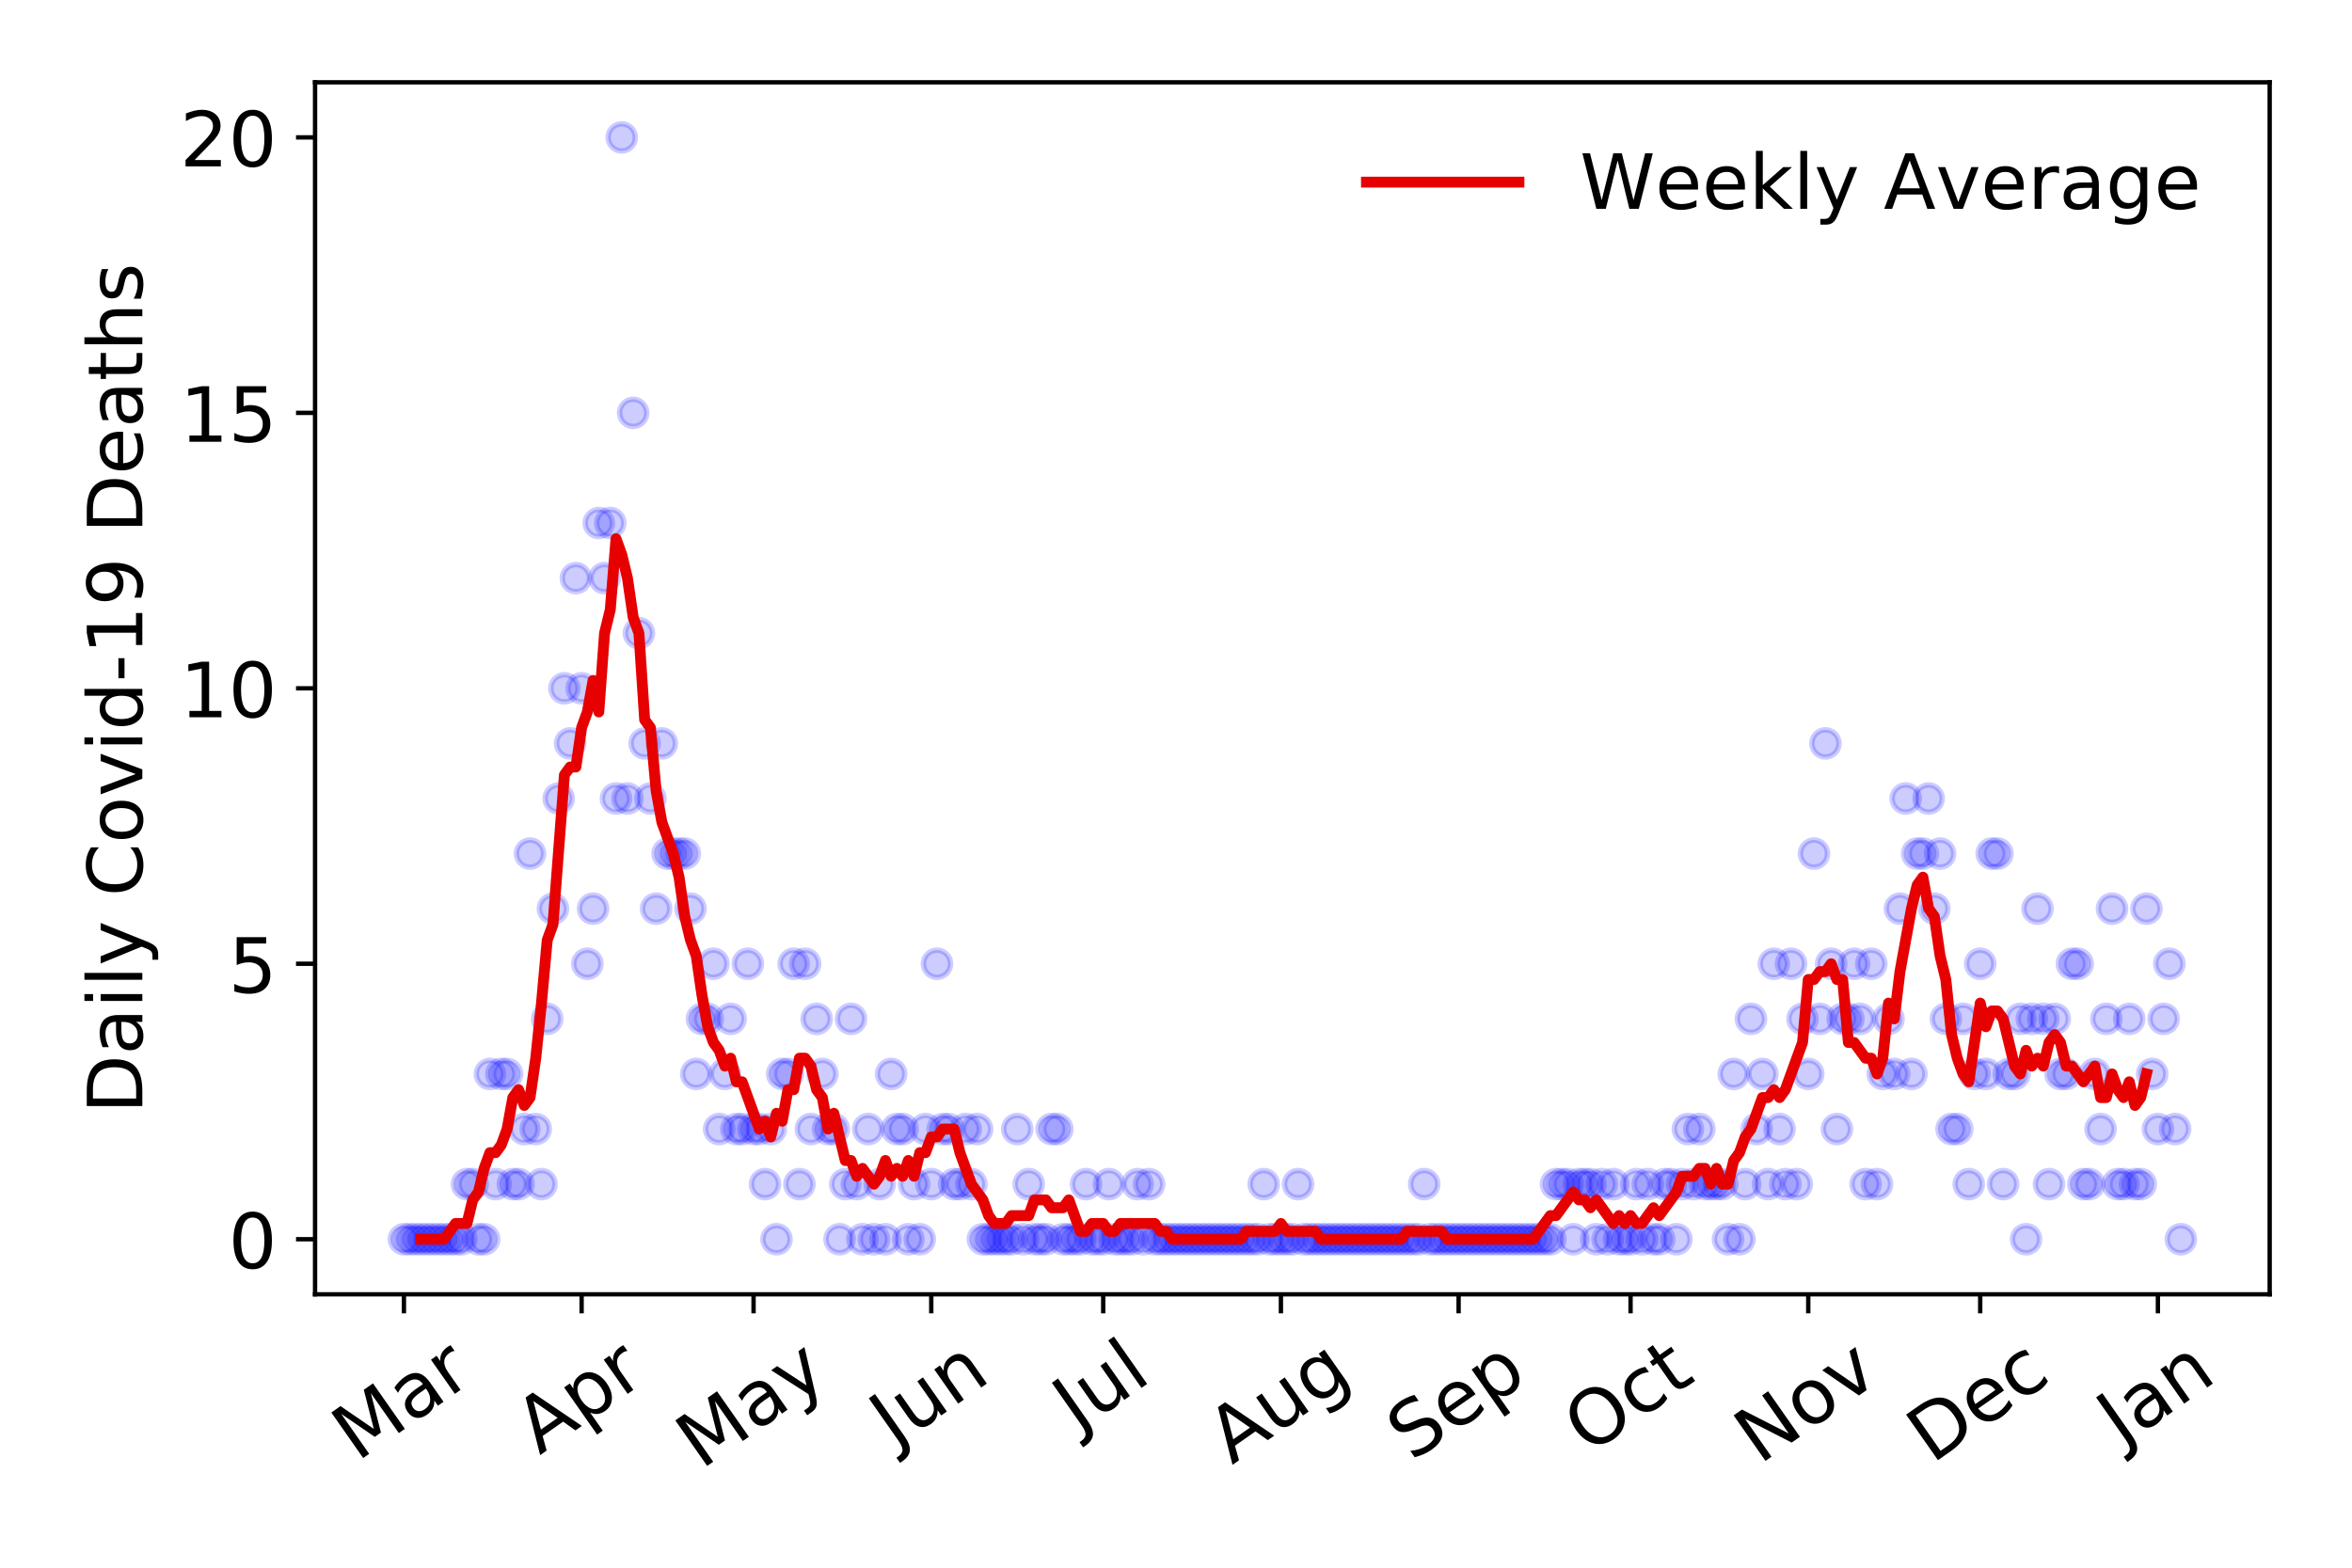 <?xml version="1.0" encoding="utf-8" standalone="no"?>
<!DOCTYPE svg PUBLIC "-//W3C//DTD SVG 1.1//EN"
  "http://www.w3.org/Graphics/SVG/1.1/DTD/svg11.dtd">
<!-- Created with matplotlib (https://matplotlib.org/) -->
<svg height="288pt" version="1.1" viewBox="0 0 432 288" width="432pt" xmlns="http://www.w3.org/2000/svg" xmlns:xlink="http://www.w3.org/1999/xlink">
 <defs>
  <style type="text/css">
*{stroke-linecap:butt;stroke-linejoin:round;}
  </style>
 </defs>
 <g id="figure_1">
  <g id="patch_1">
   <path d="M 0 288 
L 432 288 
L 432 0 
L 0 0 
z
" style="fill:#ffffff;"/>
  </g>
  <g id="axes_1">
   <g id="patch_2">
    <path d="M 57.87 237.778 
L 416.88 237.778 
L 416.88 15.12 
L 57.87 15.12 
z
" style="fill:#ffffff;"/>
   </g>
   <g id="matplotlib.axis_1">
    <g id="xtick_1">
     <g id="line2d_1">
      <defs>
       <path d="M 0 0 
L 0 3.5 
" id="m80d2d9e851" style="stroke:#000000;stroke-width:0.8;"/>
      </defs>
      <g>
       <use style="stroke:#000000;stroke-width:0.8;" x="74.189" xlink:href="#m80d2d9e851" y="237.778"/>
      </g>
     </g>
     <g id="text_1">
      <!-- Mar -->
      <defs>
       <path d="M 9.812 72.906 
L 24.516 72.906 
L 43.109 23.297 
L 61.812 72.906 
L 76.516 72.906 
L 76.516 0 
L 66.891 0 
L 66.891 64.016 
L 48.094 14.016 
L 38.188 14.016 
L 19.391 64.016 
L 19.391 0 
L 9.812 0 
z
" id="DejaVuSans-77"/>
       <path d="M 34.281 27.484 
Q 23.391 27.484 19.188 25 
Q 14.984 22.516 14.984 16.5 
Q 14.984 11.719 18.141 8.906 
Q 21.297 6.109 26.703 6.109 
Q 34.188 6.109 38.703 11.406 
Q 43.219 16.703 43.219 25.484 
L 43.219 27.484 
z
M 52.203 31.203 
L 52.203 0 
L 43.219 0 
L 43.219 8.297 
Q 40.141 3.328 35.547 0.953 
Q 30.953 -1.422 24.312 -1.422 
Q 15.922 -1.422 10.953 3.297 
Q 6 8.016 6 15.922 
Q 6 25.141 12.172 29.828 
Q 18.359 34.516 30.609 34.516 
L 43.219 34.516 
L 43.219 35.406 
Q 43.219 41.609 39.141 45 
Q 35.062 48.391 27.688 48.391 
Q 23 48.391 18.547 47.266 
Q 14.109 46.141 10.016 43.891 
L 10.016 52.203 
Q 14.938 54.109 19.578 55.047 
Q 24.219 56 28.609 56 
Q 40.484 56 46.344 49.844 
Q 52.203 43.703 52.203 31.203 
z
" id="DejaVuSans-97"/>
       <path d="M 41.109 46.297 
Q 39.594 47.172 37.812 47.578 
Q 36.031 48 33.891 48 
Q 26.266 48 22.188 43.047 
Q 18.109 38.094 18.109 28.812 
L 18.109 0 
L 9.078 0 
L 9.078 54.688 
L 18.109 54.688 
L 18.109 46.188 
Q 20.953 51.172 25.484 53.578 
Q 30.031 56 36.531 56 
Q 37.453 56 38.578 55.875 
Q 39.703 55.766 41.062 55.516 
z
" id="DejaVuSans-114"/>
      </defs>
      <g transform="translate(65.586 268.643)rotate(-35)scale(0.14 -0.14)">
       <use xlink:href="#DejaVuSans-77"/>
       <use x="86.279" xlink:href="#DejaVuSans-97"/>
       <use x="147.559" xlink:href="#DejaVuSans-114"/>
      </g>
     </g>
    </g>
    <g id="xtick_2">
     <g id="line2d_2">
      <g>
       <use style="stroke:#000000;stroke-width:0.8;" x="106.826" xlink:href="#m80d2d9e851" y="237.778"/>
      </g>
     </g>
     <g id="text_2">
      <!-- Apr -->
      <defs>
       <path d="M 34.188 63.188 
L 20.797 26.906 
L 47.609 26.906 
z
M 28.609 72.906 
L 39.797 72.906 
L 67.578 0 
L 57.328 0 
L 50.688 18.703 
L 17.828 18.703 
L 11.188 0 
L 0.781 0 
z
" id="DejaVuSans-65"/>
       <path d="M 18.109 8.203 
L 18.109 -20.797 
L 9.078 -20.797 
L 9.078 54.688 
L 18.109 54.688 
L 18.109 46.391 
Q 20.953 51.266 25.266 53.625 
Q 29.594 56 35.594 56 
Q 45.562 56 51.781 48.094 
Q 58.016 40.188 58.016 27.297 
Q 58.016 14.406 51.781 6.484 
Q 45.562 -1.422 35.594 -1.422 
Q 29.594 -1.422 25.266 0.953 
Q 20.953 3.328 18.109 8.203 
z
M 48.688 27.297 
Q 48.688 37.203 44.609 42.844 
Q 40.531 48.484 33.406 48.484 
Q 26.266 48.484 22.188 42.844 
Q 18.109 37.203 18.109 27.297 
Q 18.109 17.391 22.188 11.75 
Q 26.266 6.109 33.406 6.109 
Q 40.531 6.109 44.609 11.75 
Q 48.688 17.391 48.688 27.297 
z
" id="DejaVuSans-112"/>
      </defs>
      <g transform="translate(99.122 267.384)rotate(-35)scale(0.14 -0.14)">
       <use xlink:href="#DejaVuSans-65"/>
       <use x="68.408" xlink:href="#DejaVuSans-112"/>
       <use x="131.885" xlink:href="#DejaVuSans-114"/>
      </g>
     </g>
    </g>
    <g id="xtick_3">
     <g id="line2d_3">
      <g>
       <use style="stroke:#000000;stroke-width:0.8;" x="138.41" xlink:href="#m80d2d9e851" y="237.778"/>
      </g>
     </g>
     <g id="text_3">
      <!-- May -->
      <defs>
       <path d="M 32.172 -5.078 
Q 28.375 -14.844 24.75 -17.812 
Q 21.141 -20.797 15.094 -20.797 
L 7.906 -20.797 
L 7.906 -13.281 
L 13.188 -13.281 
Q 16.891 -13.281 18.938 -11.516 
Q 21 -9.766 23.484 -3.219 
L 25.094 0.875 
L 2.984 54.688 
L 12.5 54.688 
L 29.594 11.922 
L 46.688 54.688 
L 56.203 54.688 
z
" id="DejaVuSans-121"/>
      </defs>
      <g transform="translate(128.771 270.094)rotate(-35)scale(0.14 -0.14)">
       <use xlink:href="#DejaVuSans-77"/>
       <use x="86.279" xlink:href="#DejaVuSans-97"/>
       <use x="147.559" xlink:href="#DejaVuSans-121"/>
      </g>
     </g>
    </g>
    <g id="xtick_4">
     <g id="line2d_4">
      <g>
       <use style="stroke:#000000;stroke-width:0.8;" x="171.048" xlink:href="#m80d2d9e851" y="237.778"/>
      </g>
     </g>
     <g id="text_4">
      <!-- Jun -->
      <defs>
       <path d="M 9.812 72.906 
L 19.672 72.906 
L 19.672 5.078 
Q 19.672 -8.109 14.672 -14.062 
Q 9.672 -20.016 -1.422 -20.016 
L -5.172 -20.016 
L -5.172 -11.719 
L -2.094 -11.719 
Q 4.438 -11.719 7.125 -8.047 
Q 9.812 -4.391 9.812 5.078 
z
" id="DejaVuSans-74"/>
       <path d="M 8.5 21.578 
L 8.5 54.688 
L 17.484 54.688 
L 17.484 21.922 
Q 17.484 14.156 20.5 10.266 
Q 23.531 6.391 29.594 6.391 
Q 36.859 6.391 41.078 11.031 
Q 45.312 15.672 45.312 23.688 
L 45.312 54.688 
L 54.297 54.688 
L 54.297 0 
L 45.312 0 
L 45.312 8.406 
Q 42.047 3.422 37.719 1 
Q 33.406 -1.422 27.688 -1.422 
Q 18.266 -1.422 13.375 4.438 
Q 8.5 10.297 8.5 21.578 
z
M 31.109 56 
z
" id="DejaVuSans-117"/>
       <path d="M 54.891 33.016 
L 54.891 0 
L 45.906 0 
L 45.906 32.719 
Q 45.906 40.484 42.875 44.328 
Q 39.844 48.188 33.797 48.188 
Q 26.516 48.188 22.312 43.547 
Q 18.109 38.922 18.109 30.906 
L 18.109 0 
L 9.078 0 
L 9.078 54.688 
L 18.109 54.688 
L 18.109 46.188 
Q 21.344 51.125 25.703 53.562 
Q 30.078 56 35.797 56 
Q 45.219 56 50.047 50.172 
Q 54.891 44.344 54.891 33.016 
z
" id="DejaVuSans-110"/>
      </defs>
      <g transform="translate(164.304 266.039)rotate(-35)scale(0.14 -0.14)">
       <use xlink:href="#DejaVuSans-74"/>
       <use x="29.492" xlink:href="#DejaVuSans-117"/>
       <use x="92.871" xlink:href="#DejaVuSans-110"/>
      </g>
     </g>
    </g>
    <g id="xtick_5">
     <g id="line2d_5">
      <g>
       <use style="stroke:#000000;stroke-width:0.8;" x="202.632" xlink:href="#m80d2d9e851" y="237.778"/>
      </g>
     </g>
     <g id="text_5">
      <!-- Jul -->
      <defs>
       <path d="M 9.422 75.984 
L 18.406 75.984 
L 18.406 0 
L 9.422 0 
z
" id="DejaVuSans-108"/>
      </defs>
      <g transform="translate(197.929 263.181)rotate(-35)scale(0.14 -0.14)">
       <use xlink:href="#DejaVuSans-74"/>
       <use x="29.492" xlink:href="#DejaVuSans-117"/>
       <use x="92.871" xlink:href="#DejaVuSans-108"/>
      </g>
     </g>
    </g>
    <g id="xtick_6">
     <g id="line2d_6">
      <g>
       <use style="stroke:#000000;stroke-width:0.8;" x="235.269" xlink:href="#m80d2d9e851" y="237.778"/>
      </g>
     </g>
     <g id="text_6">
      <!-- Aug -->
      <defs>
       <path d="M 45.406 27.984 
Q 45.406 37.75 41.375 43.109 
Q 37.359 48.484 30.078 48.484 
Q 22.859 48.484 18.828 43.109 
Q 14.797 37.75 14.797 27.984 
Q 14.797 18.266 18.828 12.891 
Q 22.859 7.516 30.078 7.516 
Q 37.359 7.516 41.375 12.891 
Q 45.406 18.266 45.406 27.984 
z
M 54.391 6.781 
Q 54.391 -7.172 48.188 -13.984 
Q 42 -20.797 29.203 -20.797 
Q 24.469 -20.797 20.266 -20.094 
Q 16.062 -19.391 12.109 -17.922 
L 12.109 -9.188 
Q 16.062 -11.328 19.922 -12.344 
Q 23.781 -13.375 27.781 -13.375 
Q 36.625 -13.375 41.016 -8.766 
Q 45.406 -4.156 45.406 5.172 
L 45.406 9.625 
Q 42.625 4.781 38.281 2.391 
Q 33.938 0 27.875 0 
Q 17.828 0 11.672 7.656 
Q 5.516 15.328 5.516 27.984 
Q 5.516 40.672 11.672 48.328 
Q 17.828 56 27.875 56 
Q 33.938 56 38.281 53.609 
Q 42.625 51.219 45.406 46.391 
L 45.406 54.688 
L 54.391 54.688 
z
" id="DejaVuSans-103"/>
      </defs>
      <g transform="translate(226.289 269.172)rotate(-35)scale(0.14 -0.14)">
       <use xlink:href="#DejaVuSans-65"/>
       <use x="68.408" xlink:href="#DejaVuSans-117"/>
       <use x="131.787" xlink:href="#DejaVuSans-103"/>
      </g>
     </g>
    </g>
    <g id="xtick_7">
     <g id="line2d_7">
      <g>
       <use style="stroke:#000000;stroke-width:0.8;" x="267.907" xlink:href="#m80d2d9e851" y="237.778"/>
      </g>
     </g>
     <g id="text_7">
      <!-- Sep -->
      <defs>
       <path d="M 53.516 70.516 
L 53.516 60.891 
Q 47.906 63.578 42.922 64.891 
Q 37.938 66.219 33.297 66.219 
Q 25.25 66.219 20.875 63.094 
Q 16.5 59.969 16.5 54.203 
Q 16.5 49.359 19.406 46.891 
Q 22.312 44.438 30.422 42.922 
L 36.375 41.703 
Q 47.406 39.594 52.656 34.297 
Q 57.906 29 57.906 20.125 
Q 57.906 9.516 50.797 4.047 
Q 43.703 -1.422 29.984 -1.422 
Q 24.812 -1.422 18.969 -0.25 
Q 13.141 0.922 6.891 3.219 
L 6.891 13.375 
Q 12.891 10.016 18.656 8.297 
Q 24.422 6.594 29.984 6.594 
Q 38.422 6.594 43.016 9.906 
Q 47.609 13.234 47.609 19.391 
Q 47.609 24.75 44.312 27.781 
Q 41.016 30.812 33.5 32.328 
L 27.484 33.5 
Q 16.453 35.688 11.516 40.375 
Q 6.594 45.062 6.594 53.422 
Q 6.594 63.094 13.406 68.656 
Q 20.219 74.219 32.172 74.219 
Q 37.312 74.219 42.625 73.281 
Q 47.953 72.359 53.516 70.516 
z
" id="DejaVuSans-83"/>
       <path d="M 56.203 29.594 
L 56.203 25.203 
L 14.891 25.203 
Q 15.484 15.922 20.484 11.062 
Q 25.484 6.203 34.422 6.203 
Q 39.594 6.203 44.453 7.469 
Q 49.312 8.734 54.109 11.281 
L 54.109 2.781 
Q 49.266 0.734 44.188 -0.344 
Q 39.109 -1.422 33.891 -1.422 
Q 20.797 -1.422 13.156 6.188 
Q 5.516 13.812 5.516 26.812 
Q 5.516 40.234 12.766 48.109 
Q 20.016 56 32.328 56 
Q 43.359 56 49.781 48.891 
Q 56.203 41.797 56.203 29.594 
z
M 47.219 32.234 
Q 47.125 39.594 43.094 43.984 
Q 39.062 48.391 32.422 48.391 
Q 24.906 48.391 20.391 44.141 
Q 15.875 39.891 15.188 32.172 
z
" id="DejaVuSans-101"/>
      </defs>
      <g transform="translate(259.314 268.629)rotate(-35)scale(0.14 -0.14)">
       <use xlink:href="#DejaVuSans-83"/>
       <use x="63.477" xlink:href="#DejaVuSans-101"/>
       <use x="125" xlink:href="#DejaVuSans-112"/>
      </g>
     </g>
    </g>
    <g id="xtick_8">
     <g id="line2d_8">
      <g>
       <use style="stroke:#000000;stroke-width:0.8;" x="299.491" xlink:href="#m80d2d9e851" y="237.778"/>
      </g>
     </g>
     <g id="text_8">
      <!-- Oct -->
      <defs>
       <path d="M 39.406 66.219 
Q 28.656 66.219 22.328 58.203 
Q 16.016 50.203 16.016 36.375 
Q 16.016 22.609 22.328 14.594 
Q 28.656 6.594 39.406 6.594 
Q 50.141 6.594 56.422 14.594 
Q 62.703 22.609 62.703 36.375 
Q 62.703 50.203 56.422 58.203 
Q 50.141 66.219 39.406 66.219 
z
M 39.406 74.219 
Q 54.734 74.219 63.906 63.938 
Q 73.094 53.656 73.094 36.375 
Q 73.094 19.141 63.906 8.859 
Q 54.734 -1.422 39.406 -1.422 
Q 24.031 -1.422 14.812 8.828 
Q 5.609 19.094 5.609 36.375 
Q 5.609 53.656 14.812 63.938 
Q 24.031 74.219 39.406 74.219 
z
" id="DejaVuSans-79"/>
       <path d="M 48.781 52.594 
L 48.781 44.188 
Q 44.969 46.297 41.141 47.344 
Q 37.312 48.391 33.406 48.391 
Q 24.656 48.391 19.812 42.844 
Q 14.984 37.312 14.984 27.297 
Q 14.984 17.281 19.812 11.734 
Q 24.656 6.203 33.406 6.203 
Q 37.312 6.203 41.141 7.25 
Q 44.969 8.297 48.781 10.406 
L 48.781 2.094 
Q 45.016 0.344 40.984 -0.531 
Q 36.969 -1.422 32.422 -1.422 
Q 20.062 -1.422 12.781 6.344 
Q 5.516 14.109 5.516 27.297 
Q 5.516 40.672 12.859 48.328 
Q 20.219 56 33.016 56 
Q 37.156 56 41.109 55.141 
Q 45.062 54.297 48.781 52.594 
z
" id="DejaVuSans-99"/>
       <path d="M 18.312 70.219 
L 18.312 54.688 
L 36.812 54.688 
L 36.812 47.703 
L 18.312 47.703 
L 18.312 18.016 
Q 18.312 11.328 20.141 9.422 
Q 21.969 7.516 27.594 7.516 
L 36.812 7.516 
L 36.812 0 
L 27.594 0 
Q 17.188 0 13.234 3.875 
Q 9.281 7.766 9.281 18.016 
L 9.281 47.703 
L 2.688 47.703 
L 2.688 54.688 
L 9.281 54.688 
L 9.281 70.219 
z
" id="DejaVuSans-116"/>
      </defs>
      <g transform="translate(291.792 267.377)rotate(-35)scale(0.14 -0.14)">
       <use xlink:href="#DejaVuSans-79"/>
       <use x="78.711" xlink:href="#DejaVuSans-99"/>
       <use x="133.691" xlink:href="#DejaVuSans-116"/>
      </g>
     </g>
    </g>
    <g id="xtick_9">
     <g id="line2d_9">
      <g>
       <use style="stroke:#000000;stroke-width:0.8;" x="332.128" xlink:href="#m80d2d9e851" y="237.778"/>
      </g>
     </g>
     <g id="text_9">
      <!-- Nov -->
      <defs>
       <path d="M 9.812 72.906 
L 23.094 72.906 
L 55.422 11.922 
L 55.422 72.906 
L 64.984 72.906 
L 64.984 0 
L 51.703 0 
L 19.391 60.984 
L 19.391 0 
L 9.812 0 
z
" id="DejaVuSans-78"/>
       <path d="M 30.609 48.391 
Q 23.391 48.391 19.188 42.75 
Q 14.984 37.109 14.984 27.297 
Q 14.984 17.484 19.156 11.844 
Q 23.344 6.203 30.609 6.203 
Q 37.797 6.203 41.984 11.859 
Q 46.188 17.531 46.188 27.297 
Q 46.188 37.016 41.984 42.703 
Q 37.797 48.391 30.609 48.391 
z
M 30.609 56 
Q 42.328 56 49.016 48.375 
Q 55.719 40.766 55.719 27.297 
Q 55.719 13.875 49.016 6.219 
Q 42.328 -1.422 30.609 -1.422 
Q 18.844 -1.422 12.172 6.219 
Q 5.516 13.875 5.516 27.297 
Q 5.516 40.766 12.172 48.375 
Q 18.844 56 30.609 56 
z
" id="DejaVuSans-111"/>
       <path d="M 2.984 54.688 
L 12.5 54.688 
L 29.594 8.797 
L 46.688 54.688 
L 56.203 54.688 
L 35.688 0 
L 23.484 0 
z
" id="DejaVuSans-118"/>
      </defs>
      <g transform="translate(323.152 269.166)rotate(-35)scale(0.14 -0.14)">
       <use xlink:href="#DejaVuSans-78"/>
       <use x="74.805" xlink:href="#DejaVuSans-111"/>
       <use x="135.986" xlink:href="#DejaVuSans-118"/>
      </g>
     </g>
    </g>
    <g id="xtick_10">
     <g id="line2d_10">
      <g>
       <use style="stroke:#000000;stroke-width:0.8;" x="363.713" xlink:href="#m80d2d9e851" y="237.778"/>
      </g>
     </g>
     <g id="text_10">
      <!-- Dec -->
      <defs>
       <path d="M 19.672 64.797 
L 19.672 8.109 
L 31.594 8.109 
Q 46.688 8.109 53.688 14.938 
Q 60.688 21.781 60.688 36.531 
Q 60.688 51.172 53.688 57.984 
Q 46.688 64.797 31.594 64.797 
z
M 9.812 72.906 
L 30.078 72.906 
Q 51.266 72.906 61.172 64.094 
Q 71.094 55.281 71.094 36.531 
Q 71.094 17.672 61.125 8.828 
Q 51.172 0 30.078 0 
L 9.812 0 
z
" id="DejaVuSans-68"/>
      </defs>
      <g transform="translate(354.832 269.032)rotate(-35)scale(0.14 -0.14)">
       <use xlink:href="#DejaVuSans-68"/>
       <use x="77.002" xlink:href="#DejaVuSans-101"/>
       <use x="138.525" xlink:href="#DejaVuSans-99"/>
      </g>
     </g>
    </g>
    <g id="xtick_11">
     <g id="line2d_11">
      <g>
       <use style="stroke:#000000;stroke-width:0.8;" x="396.35" xlink:href="#m80d2d9e851" y="237.778"/>
      </g>
     </g>
     <g id="text_11">
      <!-- Jan -->
      <g transform="translate(389.726 265.871)rotate(-35)scale(0.14 -0.14)">
       <use xlink:href="#DejaVuSans-74"/>
       <use x="29.492" xlink:href="#DejaVuSans-97"/>
       <use x="90.771" xlink:href="#DejaVuSans-110"/>
      </g>
     </g>
    </g>
   </g>
   <g id="matplotlib.axis_2">
    <g id="ytick_1">
     <g id="line2d_12">
      <defs>
       <path d="M 0 0 
L -3.5 0 
" id="m2420bc5cd5" style="stroke:#000000;stroke-width:0.8;"/>
      </defs>
      <g>
       <use style="stroke:#000000;stroke-width:0.8;" x="57.87" xlink:href="#m2420bc5cd5" y="227.657"/>
      </g>
     </g>
     <g id="text_12">
      <!-- 0 -->
      <defs>
       <path d="M 31.781 66.406 
Q 24.172 66.406 20.328 58.906 
Q 16.5 51.422 16.5 36.375 
Q 16.5 21.391 20.328 13.891 
Q 24.172 6.391 31.781 6.391 
Q 39.453 6.391 43.281 13.891 
Q 47.125 21.391 47.125 36.375 
Q 47.125 51.422 43.281 58.906 
Q 39.453 66.406 31.781 66.406 
z
M 31.781 74.219 
Q 44.047 74.219 50.516 64.516 
Q 56.984 54.828 56.984 36.375 
Q 56.984 17.969 50.516 8.266 
Q 44.047 -1.422 31.781 -1.422 
Q 19.531 -1.422 13.062 8.266 
Q 6.594 17.969 6.594 36.375 
Q 6.594 54.828 13.062 64.516 
Q 19.531 74.219 31.781 74.219 
z
" id="DejaVuSans-48"/>
      </defs>
      <g transform="translate(41.962 232.976)scale(0.14 -0.14)">
       <use xlink:href="#DejaVuSans-48"/>
      </g>
     </g>
    </g>
    <g id="ytick_2">
     <g id="line2d_13">
      <g>
       <use style="stroke:#000000;stroke-width:0.8;" x="57.87" xlink:href="#m2420bc5cd5" y="177.053"/>
      </g>
     </g>
     <g id="text_13">
      <!-- 5 -->
      <defs>
       <path d="M 10.797 72.906 
L 49.516 72.906 
L 49.516 64.594 
L 19.828 64.594 
L 19.828 46.734 
Q 21.969 47.469 24.109 47.828 
Q 26.266 48.188 28.422 48.188 
Q 40.625 48.188 47.75 41.5 
Q 54.891 34.812 54.891 23.391 
Q 54.891 11.625 47.562 5.094 
Q 40.234 -1.422 26.906 -1.422 
Q 22.312 -1.422 17.547 -0.641 
Q 12.797 0.141 7.719 1.703 
L 7.719 11.625 
Q 12.109 9.234 16.797 8.062 
Q 21.484 6.891 26.703 6.891 
Q 35.156 6.891 40.078 11.328 
Q 45.016 15.766 45.016 23.391 
Q 45.016 31 40.078 35.438 
Q 35.156 39.891 26.703 39.891 
Q 22.75 39.891 18.812 39.016 
Q 14.891 38.141 10.797 36.281 
z
" id="DejaVuSans-53"/>
      </defs>
      <g transform="translate(41.962 182.372)scale(0.14 -0.14)">
       <use xlink:href="#DejaVuSans-53"/>
      </g>
     </g>
    </g>
    <g id="ytick_3">
     <g id="line2d_14">
      <g>
       <use style="stroke:#000000;stroke-width:0.8;" x="57.87" xlink:href="#m2420bc5cd5" y="126.449"/>
      </g>
     </g>
     <g id="text_14">
      <!-- 10 -->
      <defs>
       <path d="M 12.406 8.297 
L 28.516 8.297 
L 28.516 63.922 
L 10.984 60.406 
L 10.984 69.391 
L 28.422 72.906 
L 38.281 72.906 
L 38.281 8.297 
L 54.391 8.297 
L 54.391 0 
L 12.406 0 
z
" id="DejaVuSans-49"/>
      </defs>
      <g transform="translate(33.055 131.768)scale(0.14 -0.14)">
       <use xlink:href="#DejaVuSans-49"/>
       <use x="63.623" xlink:href="#DejaVuSans-48"/>
      </g>
     </g>
    </g>
    <g id="ytick_4">
     <g id="line2d_15">
      <g>
       <use style="stroke:#000000;stroke-width:0.8;" x="57.87" xlink:href="#m2420bc5cd5" y="75.845"/>
      </g>
     </g>
     <g id="text_15">
      <!-- 15 -->
      <g transform="translate(33.055 81.164)scale(0.14 -0.14)">
       <use xlink:href="#DejaVuSans-49"/>
       <use x="63.623" xlink:href="#DejaVuSans-53"/>
      </g>
     </g>
    </g>
    <g id="ytick_5">
     <g id="line2d_16">
      <g>
       <use style="stroke:#000000;stroke-width:0.8;" x="57.87" xlink:href="#m2420bc5cd5" y="25.241"/>
      </g>
     </g>
     <g id="text_16">
      <!-- 20 -->
      <defs>
       <path d="M 19.188 8.297 
L 53.609 8.297 
L 53.609 0 
L 7.328 0 
L 7.328 8.297 
Q 12.938 14.109 22.625 23.891 
Q 32.328 33.688 34.812 36.531 
Q 39.547 41.844 41.422 45.531 
Q 43.312 49.219 43.312 52.781 
Q 43.312 58.594 39.234 62.25 
Q 35.156 65.922 28.609 65.922 
Q 23.969 65.922 18.812 64.312 
Q 13.672 62.703 7.812 59.422 
L 7.812 69.391 
Q 13.766 71.781 18.938 73 
Q 24.125 74.219 28.422 74.219 
Q 39.75 74.219 46.484 68.547 
Q 53.219 62.891 53.219 53.422 
Q 53.219 48.922 51.531 44.891 
Q 49.859 40.875 45.406 35.406 
Q 44.188 33.984 37.641 27.219 
Q 31.109 20.453 19.188 8.297 
z
" id="DejaVuSans-50"/>
      </defs>
      <g transform="translate(33.055 30.56)scale(0.14 -0.14)">
       <use xlink:href="#DejaVuSans-50"/>
       <use x="63.623" xlink:href="#DejaVuSans-48"/>
      </g>
     </g>
    </g>
    <g id="text_17">
     <!-- Daily Covid-19 Deaths -->
     <defs>
      <path d="M 9.422 54.688 
L 18.406 54.688 
L 18.406 0 
L 9.422 0 
z
M 9.422 75.984 
L 18.406 75.984 
L 18.406 64.594 
L 9.422 64.594 
z
" id="DejaVuSans-105"/>
      <path id="DejaVuSans-32"/>
      <path d="M 64.406 67.281 
L 64.406 56.891 
Q 59.422 61.531 53.781 63.812 
Q 48.141 66.109 41.797 66.109 
Q 29.297 66.109 22.656 58.469 
Q 16.016 50.828 16.016 36.375 
Q 16.016 21.969 22.656 14.328 
Q 29.297 6.688 41.797 6.688 
Q 48.141 6.688 53.781 8.984 
Q 59.422 11.281 64.406 15.922 
L 64.406 5.609 
Q 59.234 2.094 53.438 0.328 
Q 47.656 -1.422 41.219 -1.422 
Q 24.656 -1.422 15.125 8.703 
Q 5.609 18.844 5.609 36.375 
Q 5.609 53.953 15.125 64.078 
Q 24.656 74.219 41.219 74.219 
Q 47.75 74.219 53.531 72.484 
Q 59.328 70.75 64.406 67.281 
z
" id="DejaVuSans-67"/>
      <path d="M 45.406 46.391 
L 45.406 75.984 
L 54.391 75.984 
L 54.391 0 
L 45.406 0 
L 45.406 8.203 
Q 42.578 3.328 38.25 0.953 
Q 33.938 -1.422 27.875 -1.422 
Q 17.969 -1.422 11.734 6.484 
Q 5.516 14.406 5.516 27.297 
Q 5.516 40.188 11.734 48.094 
Q 17.969 56 27.875 56 
Q 33.938 56 38.25 53.625 
Q 42.578 51.266 45.406 46.391 
z
M 14.797 27.297 
Q 14.797 17.391 18.875 11.75 
Q 22.953 6.109 30.078 6.109 
Q 37.203 6.109 41.297 11.75 
Q 45.406 17.391 45.406 27.297 
Q 45.406 37.203 41.297 42.844 
Q 37.203 48.484 30.078 48.484 
Q 22.953 48.484 18.875 42.844 
Q 14.797 37.203 14.797 27.297 
z
" id="DejaVuSans-100"/>
      <path d="M 4.891 31.391 
L 31.203 31.391 
L 31.203 23.391 
L 4.891 23.391 
z
" id="DejaVuSans-45"/>
      <path d="M 10.984 1.516 
L 10.984 10.5 
Q 14.703 8.734 18.5 7.812 
Q 22.312 6.891 25.984 6.891 
Q 35.75 6.891 40.891 13.453 
Q 46.047 20.016 46.781 33.406 
Q 43.953 29.203 39.594 26.953 
Q 35.25 24.703 29.984 24.703 
Q 19.047 24.703 12.672 31.312 
Q 6.297 37.938 6.297 49.422 
Q 6.297 60.641 12.938 67.422 
Q 19.578 74.219 30.609 74.219 
Q 43.266 74.219 49.922 64.516 
Q 56.594 54.828 56.594 36.375 
Q 56.594 19.141 48.406 8.859 
Q 40.234 -1.422 26.422 -1.422 
Q 22.703 -1.422 18.891 -0.688 
Q 15.094 0.047 10.984 1.516 
z
M 30.609 32.422 
Q 37.25 32.422 41.125 36.953 
Q 45.016 41.5 45.016 49.422 
Q 45.016 57.281 41.125 61.844 
Q 37.25 66.406 30.609 66.406 
Q 23.969 66.406 20.094 61.844 
Q 16.219 57.281 16.219 49.422 
Q 16.219 41.5 20.094 36.953 
Q 23.969 32.422 30.609 32.422 
z
" id="DejaVuSans-57"/>
      <path d="M 54.891 33.016 
L 54.891 0 
L 45.906 0 
L 45.906 32.719 
Q 45.906 40.484 42.875 44.328 
Q 39.844 48.188 33.797 48.188 
Q 26.516 48.188 22.312 43.547 
Q 18.109 38.922 18.109 30.906 
L 18.109 0 
L 9.078 0 
L 9.078 75.984 
L 18.109 75.984 
L 18.109 46.188 
Q 21.344 51.125 25.703 53.562 
Q 30.078 56 35.797 56 
Q 45.219 56 50.047 50.172 
Q 54.891 44.344 54.891 33.016 
z
" id="DejaVuSans-104"/>
      <path d="M 44.281 53.078 
L 44.281 44.578 
Q 40.484 46.531 36.375 47.5 
Q 32.281 48.484 27.875 48.484 
Q 21.188 48.484 17.844 46.438 
Q 14.5 44.391 14.5 40.281 
Q 14.5 37.156 16.891 35.375 
Q 19.281 33.594 26.516 31.984 
L 29.594 31.297 
Q 39.156 29.25 43.188 25.516 
Q 47.219 21.781 47.219 15.094 
Q 47.219 7.469 41.188 3.016 
Q 35.156 -1.422 24.609 -1.422 
Q 20.219 -1.422 15.453 -0.562 
Q 10.688 0.297 5.422 2 
L 5.422 11.281 
Q 10.406 8.688 15.234 7.391 
Q 20.062 6.109 24.812 6.109 
Q 31.156 6.109 34.562 8.281 
Q 37.984 10.453 37.984 14.406 
Q 37.984 18.062 35.516 20.016 
Q 33.062 21.969 24.703 23.781 
L 21.578 24.516 
Q 13.234 26.266 9.516 29.906 
Q 5.812 33.547 5.812 39.891 
Q 5.812 47.609 11.281 51.797 
Q 16.75 56 26.812 56 
Q 31.781 56 36.172 55.266 
Q 40.578 54.547 44.281 53.078 
z
" id="DejaVuSans-115"/>
     </defs>
     <g transform="translate(26.143 204.56)rotate(-90)scale(0.14 -0.14)">
      <use xlink:href="#DejaVuSans-68"/>
      <use x="77.002" xlink:href="#DejaVuSans-97"/>
      <use x="138.281" xlink:href="#DejaVuSans-105"/>
      <use x="166.064" xlink:href="#DejaVuSans-108"/>
      <use x="193.848" xlink:href="#DejaVuSans-121"/>
      <use x="253.027" xlink:href="#DejaVuSans-32"/>
      <use x="284.814" xlink:href="#DejaVuSans-67"/>
      <use x="354.639" xlink:href="#DejaVuSans-111"/>
      <use x="415.82" xlink:href="#DejaVuSans-118"/>
      <use x="475" xlink:href="#DejaVuSans-105"/>
      <use x="502.783" xlink:href="#DejaVuSans-100"/>
      <use x="566.26" xlink:href="#DejaVuSans-45"/>
      <use x="602.344" xlink:href="#DejaVuSans-49"/>
      <use x="665.967" xlink:href="#DejaVuSans-57"/>
      <use x="729.59" xlink:href="#DejaVuSans-32"/>
      <use x="761.377" xlink:href="#DejaVuSans-68"/>
      <use x="838.379" xlink:href="#DejaVuSans-101"/>
      <use x="899.902" xlink:href="#DejaVuSans-97"/>
      <use x="961.182" xlink:href="#DejaVuSans-116"/>
      <use x="1000.391" xlink:href="#DejaVuSans-104"/>
      <use x="1063.77" xlink:href="#DejaVuSans-115"/>
     </g>
    </g>
   </g>
   <g id="line2d_17">
    <defs>
     <path d="M 0 2.5 
C 0.663 2.5 1.299 2.237 1.768 1.768 
C 2.237 1.299 2.5 0.663 2.5 0 
C 2.5 -0.663 2.237 -1.299 1.768 -1.768 
C 1.299 -2.237 0.663 -2.5 0 -2.5 
C -0.663 -2.5 -1.299 -2.237 -1.768 -1.768 
C -2.237 -1.299 -2.5 -0.663 -2.5 0 
C -2.5 0.663 -2.237 1.299 -1.768 1.768 
C -1.299 2.237 -0.663 2.5 0 2.5 
z
" id="ma7d632632e" style="stroke:#0000ff;stroke-opacity:0.2;"/>
    </defs>
    <g clip-path="url(#p39e0f3d3a3)">
     <use style="fill:#0000ff;fill-opacity:0.2;stroke:#0000ff;stroke-opacity:0.2;" x="74.189" xlink:href="#ma7d632632e" y="227.657"/>
     <use style="fill:#0000ff;fill-opacity:0.2;stroke:#0000ff;stroke-opacity:0.2;" x="75.241" xlink:href="#ma7d632632e" y="227.657"/>
     <use style="fill:#0000ff;fill-opacity:0.2;stroke:#0000ff;stroke-opacity:0.2;" x="76.294" xlink:href="#ma7d632632e" y="227.657"/>
     <use style="fill:#0000ff;fill-opacity:0.2;stroke:#0000ff;stroke-opacity:0.2;" x="77.347" xlink:href="#ma7d632632e" y="227.657"/>
     <use style="fill:#0000ff;fill-opacity:0.2;stroke:#0000ff;stroke-opacity:0.2;" x="78.4" xlink:href="#ma7d632632e" y="227.657"/>
     <use style="fill:#0000ff;fill-opacity:0.2;stroke:#0000ff;stroke-opacity:0.2;" x="79.453" xlink:href="#ma7d632632e" y="227.657"/>
     <use style="fill:#0000ff;fill-opacity:0.2;stroke:#0000ff;stroke-opacity:0.2;" x="80.506" xlink:href="#ma7d632632e" y="227.657"/>
     <use style="fill:#0000ff;fill-opacity:0.2;stroke:#0000ff;stroke-opacity:0.2;" x="81.558" xlink:href="#ma7d632632e" y="227.657"/>
     <use style="fill:#0000ff;fill-opacity:0.2;stroke:#0000ff;stroke-opacity:0.2;" x="82.611" xlink:href="#ma7d632632e" y="227.657"/>
     <use style="fill:#0000ff;fill-opacity:0.2;stroke:#0000ff;stroke-opacity:0.2;" x="83.664" xlink:href="#ma7d632632e" y="227.657"/>
     <use style="fill:#0000ff;fill-opacity:0.2;stroke:#0000ff;stroke-opacity:0.2;" x="84.717" xlink:href="#ma7d632632e" y="227.657"/>
     <use style="fill:#0000ff;fill-opacity:0.2;stroke:#0000ff;stroke-opacity:0.2;" x="85.77" xlink:href="#ma7d632632e" y="217.537"/>
     <use style="fill:#0000ff;fill-opacity:0.2;stroke:#0000ff;stroke-opacity:0.2;" x="86.822" xlink:href="#ma7d632632e" y="217.537"/>
     <use style="fill:#0000ff;fill-opacity:0.2;stroke:#0000ff;stroke-opacity:0.2;" x="87.875" xlink:href="#ma7d632632e" y="227.657"/>
     <use style="fill:#0000ff;fill-opacity:0.2;stroke:#0000ff;stroke-opacity:0.2;" x="88.928" xlink:href="#ma7d632632e" y="227.657"/>
     <use style="fill:#0000ff;fill-opacity:0.2;stroke:#0000ff;stroke-opacity:0.2;" x="89.981" xlink:href="#ma7d632632e" y="197.295"/>
     <use style="fill:#0000ff;fill-opacity:0.2;stroke:#0000ff;stroke-opacity:0.2;" x="91.034" xlink:href="#ma7d632632e" y="217.537"/>
     <use style="fill:#0000ff;fill-opacity:0.2;stroke:#0000ff;stroke-opacity:0.2;" x="92.086" xlink:href="#ma7d632632e" y="197.295"/>
     <use style="fill:#0000ff;fill-opacity:0.2;stroke:#0000ff;stroke-opacity:0.2;" x="93.139" xlink:href="#ma7d632632e" y="197.295"/>
     <use style="fill:#0000ff;fill-opacity:0.2;stroke:#0000ff;stroke-opacity:0.2;" x="94.192" xlink:href="#ma7d632632e" y="217.537"/>
     <use style="fill:#0000ff;fill-opacity:0.2;stroke:#0000ff;stroke-opacity:0.2;" x="95.245" xlink:href="#ma7d632632e" y="217.537"/>
     <use style="fill:#0000ff;fill-opacity:0.2;stroke:#0000ff;stroke-opacity:0.2;" x="96.298" xlink:href="#ma7d632632e" y="207.416"/>
     <use style="fill:#0000ff;fill-opacity:0.2;stroke:#0000ff;stroke-opacity:0.2;" x="97.351" xlink:href="#ma7d632632e" y="156.812"/>
     <use style="fill:#0000ff;fill-opacity:0.2;stroke:#0000ff;stroke-opacity:0.2;" x="98.403" xlink:href="#ma7d632632e" y="207.416"/>
     <use style="fill:#0000ff;fill-opacity:0.2;stroke:#0000ff;stroke-opacity:0.2;" x="99.456" xlink:href="#ma7d632632e" y="217.537"/>
     <use style="fill:#0000ff;fill-opacity:0.2;stroke:#0000ff;stroke-opacity:0.2;" x="100.509" xlink:href="#ma7d632632e" y="187.174"/>
     <use style="fill:#0000ff;fill-opacity:0.2;stroke:#0000ff;stroke-opacity:0.2;" x="101.562" xlink:href="#ma7d632632e" y="166.932"/>
     <use style="fill:#0000ff;fill-opacity:0.2;stroke:#0000ff;stroke-opacity:0.2;" x="102.615" xlink:href="#ma7d632632e" y="146.691"/>
     <use style="fill:#0000ff;fill-opacity:0.2;stroke:#0000ff;stroke-opacity:0.2;" x="103.667" xlink:href="#ma7d632632e" y="126.449"/>
     <use style="fill:#0000ff;fill-opacity:0.2;stroke:#0000ff;stroke-opacity:0.2;" x="104.72" xlink:href="#ma7d632632e" y="136.57"/>
     <use style="fill:#0000ff;fill-opacity:0.2;stroke:#0000ff;stroke-opacity:0.2;" x="105.773" xlink:href="#ma7d632632e" y="106.207"/>
     <use style="fill:#0000ff;fill-opacity:0.2;stroke:#0000ff;stroke-opacity:0.2;" x="106.826" xlink:href="#ma7d632632e" y="126.449"/>
     <use style="fill:#0000ff;fill-opacity:0.2;stroke:#0000ff;stroke-opacity:0.2;" x="107.879" xlink:href="#ma7d632632e" y="177.053"/>
     <use style="fill:#0000ff;fill-opacity:0.2;stroke:#0000ff;stroke-opacity:0.2;" x="108.932" xlink:href="#ma7d632632e" y="166.932"/>
     <use style="fill:#0000ff;fill-opacity:0.2;stroke:#0000ff;stroke-opacity:0.2;" x="109.984" xlink:href="#ma7d632632e" y="96.087"/>
     <use style="fill:#0000ff;fill-opacity:0.2;stroke:#0000ff;stroke-opacity:0.2;" x="111.037" xlink:href="#ma7d632632e" y="106.207"/>
     <use style="fill:#0000ff;fill-opacity:0.2;stroke:#0000ff;stroke-opacity:0.2;" x="112.09" xlink:href="#ma7d632632e" y="96.087"/>
     <use style="fill:#0000ff;fill-opacity:0.2;stroke:#0000ff;stroke-opacity:0.2;" x="113.143" xlink:href="#ma7d632632e" y="146.691"/>
     <use style="fill:#0000ff;fill-opacity:0.2;stroke:#0000ff;stroke-opacity:0.2;" x="114.196" xlink:href="#ma7d632632e" y="25.241"/>
     <use style="fill:#0000ff;fill-opacity:0.2;stroke:#0000ff;stroke-opacity:0.2;" x="115.248" xlink:href="#ma7d632632e" y="146.691"/>
     <use style="fill:#0000ff;fill-opacity:0.2;stroke:#0000ff;stroke-opacity:0.2;" x="116.301" xlink:href="#ma7d632632e" y="75.845"/>
     <use style="fill:#0000ff;fill-opacity:0.2;stroke:#0000ff;stroke-opacity:0.2;" x="117.354" xlink:href="#ma7d632632e" y="116.328"/>
     <use style="fill:#0000ff;fill-opacity:0.2;stroke:#0000ff;stroke-opacity:0.2;" x="118.407" xlink:href="#ma7d632632e" y="136.57"/>
     <use style="fill:#0000ff;fill-opacity:0.2;stroke:#0000ff;stroke-opacity:0.2;" x="119.46" xlink:href="#ma7d632632e" y="146.691"/>
     <use style="fill:#0000ff;fill-opacity:0.2;stroke:#0000ff;stroke-opacity:0.2;" x="120.513" xlink:href="#ma7d632632e" y="166.932"/>
     <use style="fill:#0000ff;fill-opacity:0.2;stroke:#0000ff;stroke-opacity:0.2;" x="121.565" xlink:href="#ma7d632632e" y="136.57"/>
     <use style="fill:#0000ff;fill-opacity:0.2;stroke:#0000ff;stroke-opacity:0.2;" x="122.618" xlink:href="#ma7d632632e" y="156.812"/>
     <use style="fill:#0000ff;fill-opacity:0.2;stroke:#0000ff;stroke-opacity:0.2;" x="123.671" xlink:href="#ma7d632632e" y="156.812"/>
     <use style="fill:#0000ff;fill-opacity:0.2;stroke:#0000ff;stroke-opacity:0.2;" x="124.724" xlink:href="#ma7d632632e" y="156.812"/>
     <use style="fill:#0000ff;fill-opacity:0.2;stroke:#0000ff;stroke-opacity:0.2;" x="125.777" xlink:href="#ma7d632632e" y="156.812"/>
     <use style="fill:#0000ff;fill-opacity:0.2;stroke:#0000ff;stroke-opacity:0.2;" x="126.829" xlink:href="#ma7d632632e" y="166.932"/>
     <use style="fill:#0000ff;fill-opacity:0.2;stroke:#0000ff;stroke-opacity:0.2;" x="127.882" xlink:href="#ma7d632632e" y="197.295"/>
     <use style="fill:#0000ff;fill-opacity:0.2;stroke:#0000ff;stroke-opacity:0.2;" x="128.935" xlink:href="#ma7d632632e" y="187.174"/>
     <use style="fill:#0000ff;fill-opacity:0.2;stroke:#0000ff;stroke-opacity:0.2;" x="129.988" xlink:href="#ma7d632632e" y="187.174"/>
     <use style="fill:#0000ff;fill-opacity:0.2;stroke:#0000ff;stroke-opacity:0.2;" x="131.041" xlink:href="#ma7d632632e" y="177.053"/>
     <use style="fill:#0000ff;fill-opacity:0.2;stroke:#0000ff;stroke-opacity:0.2;" x="132.093" xlink:href="#ma7d632632e" y="207.416"/>
     <use style="fill:#0000ff;fill-opacity:0.2;stroke:#0000ff;stroke-opacity:0.2;" x="133.146" xlink:href="#ma7d632632e" y="197.295"/>
     <use style="fill:#0000ff;fill-opacity:0.2;stroke:#0000ff;stroke-opacity:0.2;" x="134.199" xlink:href="#ma7d632632e" y="187.174"/>
     <use style="fill:#0000ff;fill-opacity:0.2;stroke:#0000ff;stroke-opacity:0.2;" x="135.252" xlink:href="#ma7d632632e" y="207.416"/>
     <use style="fill:#0000ff;fill-opacity:0.2;stroke:#0000ff;stroke-opacity:0.2;" x="136.305" xlink:href="#ma7d632632e" y="207.416"/>
     <use style="fill:#0000ff;fill-opacity:0.2;stroke:#0000ff;stroke-opacity:0.2;" x="137.358" xlink:href="#ma7d632632e" y="177.053"/>
     <use style="fill:#0000ff;fill-opacity:0.2;stroke:#0000ff;stroke-opacity:0.2;" x="138.41" xlink:href="#ma7d632632e" y="207.416"/>
     <use style="fill:#0000ff;fill-opacity:0.2;stroke:#0000ff;stroke-opacity:0.2;" x="139.463" xlink:href="#ma7d632632e" y="207.416"/>
     <use style="fill:#0000ff;fill-opacity:0.2;stroke:#0000ff;stroke-opacity:0.2;" x="140.516" xlink:href="#ma7d632632e" y="217.537"/>
     <use style="fill:#0000ff;fill-opacity:0.2;stroke:#0000ff;stroke-opacity:0.2;" x="141.569" xlink:href="#ma7d632632e" y="207.416"/>
     <use style="fill:#0000ff;fill-opacity:0.2;stroke:#0000ff;stroke-opacity:0.2;" x="142.622" xlink:href="#ma7d632632e" y="227.657"/>
     <use style="fill:#0000ff;fill-opacity:0.2;stroke:#0000ff;stroke-opacity:0.2;" x="143.674" xlink:href="#ma7d632632e" y="197.295"/>
     <use style="fill:#0000ff;fill-opacity:0.2;stroke:#0000ff;stroke-opacity:0.2;" x="144.727" xlink:href="#ma7d632632e" y="197.295"/>
     <use style="fill:#0000ff;fill-opacity:0.2;stroke:#0000ff;stroke-opacity:0.2;" x="145.78" xlink:href="#ma7d632632e" y="177.053"/>
     <use style="fill:#0000ff;fill-opacity:0.2;stroke:#0000ff;stroke-opacity:0.2;" x="146.833" xlink:href="#ma7d632632e" y="217.537"/>
     <use style="fill:#0000ff;fill-opacity:0.2;stroke:#0000ff;stroke-opacity:0.2;" x="147.886" xlink:href="#ma7d632632e" y="177.053"/>
     <use style="fill:#0000ff;fill-opacity:0.2;stroke:#0000ff;stroke-opacity:0.2;" x="148.939" xlink:href="#ma7d632632e" y="207.416"/>
     <use style="fill:#0000ff;fill-opacity:0.2;stroke:#0000ff;stroke-opacity:0.2;" x="149.991" xlink:href="#ma7d632632e" y="187.174"/>
     <use style="fill:#0000ff;fill-opacity:0.2;stroke:#0000ff;stroke-opacity:0.2;" x="151.044" xlink:href="#ma7d632632e" y="197.295"/>
     <use style="fill:#0000ff;fill-opacity:0.2;stroke:#0000ff;stroke-opacity:0.2;" x="152.097" xlink:href="#ma7d632632e" y="207.416"/>
     <use style="fill:#0000ff;fill-opacity:0.2;stroke:#0000ff;stroke-opacity:0.2;" x="153.15" xlink:href="#ma7d632632e" y="207.416"/>
     <use style="fill:#0000ff;fill-opacity:0.2;stroke:#0000ff;stroke-opacity:0.2;" x="154.203" xlink:href="#ma7d632632e" y="227.657"/>
     <use style="fill:#0000ff;fill-opacity:0.2;stroke:#0000ff;stroke-opacity:0.2;" x="155.255" xlink:href="#ma7d632632e" y="217.537"/>
     <use style="fill:#0000ff;fill-opacity:0.2;stroke:#0000ff;stroke-opacity:0.2;" x="156.308" xlink:href="#ma7d632632e" y="187.174"/>
     <use style="fill:#0000ff;fill-opacity:0.2;stroke:#0000ff;stroke-opacity:0.2;" x="157.361" xlink:href="#ma7d632632e" y="217.537"/>
     <use style="fill:#0000ff;fill-opacity:0.2;stroke:#0000ff;stroke-opacity:0.2;" x="158.414" xlink:href="#ma7d632632e" y="227.657"/>
     <use style="fill:#0000ff;fill-opacity:0.2;stroke:#0000ff;stroke-opacity:0.2;" x="159.467" xlink:href="#ma7d632632e" y="207.416"/>
     <use style="fill:#0000ff;fill-opacity:0.2;stroke:#0000ff;stroke-opacity:0.2;" x="160.519" xlink:href="#ma7d632632e" y="227.657"/>
     <use style="fill:#0000ff;fill-opacity:0.2;stroke:#0000ff;stroke-opacity:0.2;" x="161.572" xlink:href="#ma7d632632e" y="217.537"/>
     <use style="fill:#0000ff;fill-opacity:0.2;stroke:#0000ff;stroke-opacity:0.2;" x="162.625" xlink:href="#ma7d632632e" y="227.657"/>
     <use style="fill:#0000ff;fill-opacity:0.2;stroke:#0000ff;stroke-opacity:0.2;" x="163.678" xlink:href="#ma7d632632e" y="197.295"/>
     <use style="fill:#0000ff;fill-opacity:0.2;stroke:#0000ff;stroke-opacity:0.2;" x="164.731" xlink:href="#ma7d632632e" y="207.416"/>
     <use style="fill:#0000ff;fill-opacity:0.2;stroke:#0000ff;stroke-opacity:0.2;" x="165.784" xlink:href="#ma7d632632e" y="207.416"/>
     <use style="fill:#0000ff;fill-opacity:0.2;stroke:#0000ff;stroke-opacity:0.2;" x="166.836" xlink:href="#ma7d632632e" y="227.657"/>
     <use style="fill:#0000ff;fill-opacity:0.2;stroke:#0000ff;stroke-opacity:0.2;" x="167.889" xlink:href="#ma7d632632e" y="217.537"/>
     <use style="fill:#0000ff;fill-opacity:0.2;stroke:#0000ff;stroke-opacity:0.2;" x="168.942" xlink:href="#ma7d632632e" y="227.657"/>
     <use style="fill:#0000ff;fill-opacity:0.2;stroke:#0000ff;stroke-opacity:0.2;" x="169.995" xlink:href="#ma7d632632e" y="207.416"/>
     <use style="fill:#0000ff;fill-opacity:0.2;stroke:#0000ff;stroke-opacity:0.2;" x="171.048" xlink:href="#ma7d632632e" y="217.537"/>
     <use style="fill:#0000ff;fill-opacity:0.2;stroke:#0000ff;stroke-opacity:0.2;" x="172.1" xlink:href="#ma7d632632e" y="177.053"/>
     <use style="fill:#0000ff;fill-opacity:0.2;stroke:#0000ff;stroke-opacity:0.2;" x="173.153" xlink:href="#ma7d632632e" y="207.416"/>
     <use style="fill:#0000ff;fill-opacity:0.2;stroke:#0000ff;stroke-opacity:0.2;" x="174.206" xlink:href="#ma7d632632e" y="207.416"/>
     <use style="fill:#0000ff;fill-opacity:0.2;stroke:#0000ff;stroke-opacity:0.2;" x="175.259" xlink:href="#ma7d632632e" y="217.537"/>
     <use style="fill:#0000ff;fill-opacity:0.2;stroke:#0000ff;stroke-opacity:0.2;" x="176.312" xlink:href="#ma7d632632e" y="217.537"/>
     <use style="fill:#0000ff;fill-opacity:0.2;stroke:#0000ff;stroke-opacity:0.2;" x="177.365" xlink:href="#ma7d632632e" y="207.416"/>
     <use style="fill:#0000ff;fill-opacity:0.2;stroke:#0000ff;stroke-opacity:0.2;" x="178.417" xlink:href="#ma7d632632e" y="217.537"/>
     <use style="fill:#0000ff;fill-opacity:0.2;stroke:#0000ff;stroke-opacity:0.2;" x="179.47" xlink:href="#ma7d632632e" y="207.416"/>
     <use style="fill:#0000ff;fill-opacity:0.2;stroke:#0000ff;stroke-opacity:0.2;" x="180.523" xlink:href="#ma7d632632e" y="227.657"/>
     <use style="fill:#0000ff;fill-opacity:0.2;stroke:#0000ff;stroke-opacity:0.2;" x="181.576" xlink:href="#ma7d632632e" y="227.657"/>
     <use style="fill:#0000ff;fill-opacity:0.2;stroke:#0000ff;stroke-opacity:0.2;" x="182.629" xlink:href="#ma7d632632e" y="227.657"/>
     <use style="fill:#0000ff;fill-opacity:0.2;stroke:#0000ff;stroke-opacity:0.2;" x="183.681" xlink:href="#ma7d632632e" y="227.657"/>
     <use style="fill:#0000ff;fill-opacity:0.2;stroke:#0000ff;stroke-opacity:0.2;" x="184.734" xlink:href="#ma7d632632e" y="227.657"/>
     <use style="fill:#0000ff;fill-opacity:0.2;stroke:#0000ff;stroke-opacity:0.2;" x="185.787" xlink:href="#ma7d632632e" y="227.657"/>
     <use style="fill:#0000ff;fill-opacity:0.2;stroke:#0000ff;stroke-opacity:0.2;" x="186.84" xlink:href="#ma7d632632e" y="207.416"/>
     <use style="fill:#0000ff;fill-opacity:0.2;stroke:#0000ff;stroke-opacity:0.2;" x="187.893" xlink:href="#ma7d632632e" y="227.657"/>
     <use style="fill:#0000ff;fill-opacity:0.2;stroke:#0000ff;stroke-opacity:0.2;" x="188.945" xlink:href="#ma7d632632e" y="217.537"/>
     <use style="fill:#0000ff;fill-opacity:0.2;stroke:#0000ff;stroke-opacity:0.2;" x="189.998" xlink:href="#ma7d632632e" y="227.657"/>
     <use style="fill:#0000ff;fill-opacity:0.2;stroke:#0000ff;stroke-opacity:0.2;" x="191.051" xlink:href="#ma7d632632e" y="227.657"/>
     <use style="fill:#0000ff;fill-opacity:0.2;stroke:#0000ff;stroke-opacity:0.2;" x="192.104" xlink:href="#ma7d632632e" y="227.657"/>
     <use style="fill:#0000ff;fill-opacity:0.2;stroke:#0000ff;stroke-opacity:0.2;" x="193.157" xlink:href="#ma7d632632e" y="207.416"/>
     <use style="fill:#0000ff;fill-opacity:0.2;stroke:#0000ff;stroke-opacity:0.2;" x="194.21" xlink:href="#ma7d632632e" y="207.416"/>
     <use style="fill:#0000ff;fill-opacity:0.2;stroke:#0000ff;stroke-opacity:0.2;" x="195.262" xlink:href="#ma7d632632e" y="227.657"/>
     <use style="fill:#0000ff;fill-opacity:0.2;stroke:#0000ff;stroke-opacity:0.2;" x="196.315" xlink:href="#ma7d632632e" y="227.657"/>
     <use style="fill:#0000ff;fill-opacity:0.2;stroke:#0000ff;stroke-opacity:0.2;" x="197.368" xlink:href="#ma7d632632e" y="227.657"/>
     <use style="fill:#0000ff;fill-opacity:0.2;stroke:#0000ff;stroke-opacity:0.2;" x="198.421" xlink:href="#ma7d632632e" y="227.657"/>
     <use style="fill:#0000ff;fill-opacity:0.2;stroke:#0000ff;stroke-opacity:0.2;" x="199.474" xlink:href="#ma7d632632e" y="217.537"/>
     <use style="fill:#0000ff;fill-opacity:0.2;stroke:#0000ff;stroke-opacity:0.2;" x="200.526" xlink:href="#ma7d632632e" y="227.657"/>
     <use style="fill:#0000ff;fill-opacity:0.2;stroke:#0000ff;stroke-opacity:0.2;" x="201.579" xlink:href="#ma7d632632e" y="227.657"/>
     <use style="fill:#0000ff;fill-opacity:0.2;stroke:#0000ff;stroke-opacity:0.2;" x="202.632" xlink:href="#ma7d632632e" y="227.657"/>
     <use style="fill:#0000ff;fill-opacity:0.2;stroke:#0000ff;stroke-opacity:0.2;" x="203.685" xlink:href="#ma7d632632e" y="217.537"/>
     <use style="fill:#0000ff;fill-opacity:0.2;stroke:#0000ff;stroke-opacity:0.2;" x="204.738" xlink:href="#ma7d632632e" y="227.657"/>
     <use style="fill:#0000ff;fill-opacity:0.2;stroke:#0000ff;stroke-opacity:0.2;" x="205.791" xlink:href="#ma7d632632e" y="227.657"/>
     <use style="fill:#0000ff;fill-opacity:0.2;stroke:#0000ff;stroke-opacity:0.2;" x="206.843" xlink:href="#ma7d632632e" y="227.657"/>
     <use style="fill:#0000ff;fill-opacity:0.2;stroke:#0000ff;stroke-opacity:0.2;" x="207.896" xlink:href="#ma7d632632e" y="227.657"/>
     <use style="fill:#0000ff;fill-opacity:0.2;stroke:#0000ff;stroke-opacity:0.2;" x="208.949" xlink:href="#ma7d632632e" y="217.537"/>
     <use style="fill:#0000ff;fill-opacity:0.2;stroke:#0000ff;stroke-opacity:0.2;" x="210.002" xlink:href="#ma7d632632e" y="227.657"/>
     <use style="fill:#0000ff;fill-opacity:0.2;stroke:#0000ff;stroke-opacity:0.2;" x="211.055" xlink:href="#ma7d632632e" y="217.537"/>
     <use style="fill:#0000ff;fill-opacity:0.2;stroke:#0000ff;stroke-opacity:0.2;" x="212.107" xlink:href="#ma7d632632e" y="227.657"/>
     <use style="fill:#0000ff;fill-opacity:0.2;stroke:#0000ff;stroke-opacity:0.2;" x="213.16" xlink:href="#ma7d632632e" y="227.657"/>
     <use style="fill:#0000ff;fill-opacity:0.2;stroke:#0000ff;stroke-opacity:0.2;" x="214.213" xlink:href="#ma7d632632e" y="227.657"/>
     <use style="fill:#0000ff;fill-opacity:0.2;stroke:#0000ff;stroke-opacity:0.2;" x="215.266" xlink:href="#ma7d632632e" y="227.657"/>
     <use style="fill:#0000ff;fill-opacity:0.2;stroke:#0000ff;stroke-opacity:0.2;" x="216.319" xlink:href="#ma7d632632e" y="227.657"/>
     <use style="fill:#0000ff;fill-opacity:0.2;stroke:#0000ff;stroke-opacity:0.2;" x="217.372" xlink:href="#ma7d632632e" y="227.657"/>
     <use style="fill:#0000ff;fill-opacity:0.2;stroke:#0000ff;stroke-opacity:0.2;" x="218.424" xlink:href="#ma7d632632e" y="227.657"/>
     <use style="fill:#0000ff;fill-opacity:0.2;stroke:#0000ff;stroke-opacity:0.2;" x="219.477" xlink:href="#ma7d632632e" y="227.657"/>
     <use style="fill:#0000ff;fill-opacity:0.2;stroke:#0000ff;stroke-opacity:0.2;" x="220.53" xlink:href="#ma7d632632e" y="227.657"/>
     <use style="fill:#0000ff;fill-opacity:0.2;stroke:#0000ff;stroke-opacity:0.2;" x="221.583" xlink:href="#ma7d632632e" y="227.657"/>
     <use style="fill:#0000ff;fill-opacity:0.2;stroke:#0000ff;stroke-opacity:0.2;" x="222.636" xlink:href="#ma7d632632e" y="227.657"/>
     <use style="fill:#0000ff;fill-opacity:0.2;stroke:#0000ff;stroke-opacity:0.2;" x="223.688" xlink:href="#ma7d632632e" y="227.657"/>
     <use style="fill:#0000ff;fill-opacity:0.2;stroke:#0000ff;stroke-opacity:0.2;" x="224.741" xlink:href="#ma7d632632e" y="227.657"/>
     <use style="fill:#0000ff;fill-opacity:0.2;stroke:#0000ff;stroke-opacity:0.2;" x="225.794" xlink:href="#ma7d632632e" y="227.657"/>
     <use style="fill:#0000ff;fill-opacity:0.2;stroke:#0000ff;stroke-opacity:0.2;" x="226.847" xlink:href="#ma7d632632e" y="227.657"/>
     <use style="fill:#0000ff;fill-opacity:0.2;stroke:#0000ff;stroke-opacity:0.2;" x="227.9" xlink:href="#ma7d632632e" y="227.657"/>
     <use style="fill:#0000ff;fill-opacity:0.2;stroke:#0000ff;stroke-opacity:0.2;" x="228.952" xlink:href="#ma7d632632e" y="227.657"/>
     <use style="fill:#0000ff;fill-opacity:0.2;stroke:#0000ff;stroke-opacity:0.2;" x="230.005" xlink:href="#ma7d632632e" y="227.657"/>
     <use style="fill:#0000ff;fill-opacity:0.2;stroke:#0000ff;stroke-opacity:0.2;" x="231.058" xlink:href="#ma7d632632e" y="227.657"/>
     <use style="fill:#0000ff;fill-opacity:0.2;stroke:#0000ff;stroke-opacity:0.2;" x="232.111" xlink:href="#ma7d632632e" y="217.537"/>
     <use style="fill:#0000ff;fill-opacity:0.2;stroke:#0000ff;stroke-opacity:0.2;" x="233.164" xlink:href="#ma7d632632e" y="227.657"/>
     <use style="fill:#0000ff;fill-opacity:0.2;stroke:#0000ff;stroke-opacity:0.2;" x="234.217" xlink:href="#ma7d632632e" y="227.657"/>
     <use style="fill:#0000ff;fill-opacity:0.2;stroke:#0000ff;stroke-opacity:0.2;" x="235.269" xlink:href="#ma7d632632e" y="227.657"/>
     <use style="fill:#0000ff;fill-opacity:0.2;stroke:#0000ff;stroke-opacity:0.2;" x="236.322" xlink:href="#ma7d632632e" y="227.657"/>
     <use style="fill:#0000ff;fill-opacity:0.2;stroke:#0000ff;stroke-opacity:0.2;" x="237.375" xlink:href="#ma7d632632e" y="227.657"/>
     <use style="fill:#0000ff;fill-opacity:0.2;stroke:#0000ff;stroke-opacity:0.2;" x="238.428" xlink:href="#ma7d632632e" y="217.537"/>
     <use style="fill:#0000ff;fill-opacity:0.2;stroke:#0000ff;stroke-opacity:0.2;" x="239.481" xlink:href="#ma7d632632e" y="227.657"/>
     <use style="fill:#0000ff;fill-opacity:0.2;stroke:#0000ff;stroke-opacity:0.2;" x="240.533" xlink:href="#ma7d632632e" y="227.657"/>
     <use style="fill:#0000ff;fill-opacity:0.2;stroke:#0000ff;stroke-opacity:0.2;" x="241.586" xlink:href="#ma7d632632e" y="227.657"/>
     <use style="fill:#0000ff;fill-opacity:0.2;stroke:#0000ff;stroke-opacity:0.2;" x="242.639" xlink:href="#ma7d632632e" y="227.657"/>
     <use style="fill:#0000ff;fill-opacity:0.2;stroke:#0000ff;stroke-opacity:0.2;" x="243.692" xlink:href="#ma7d632632e" y="227.657"/>
     <use style="fill:#0000ff;fill-opacity:0.2;stroke:#0000ff;stroke-opacity:0.2;" x="244.745" xlink:href="#ma7d632632e" y="227.657"/>
     <use style="fill:#0000ff;fill-opacity:0.2;stroke:#0000ff;stroke-opacity:0.2;" x="245.798" xlink:href="#ma7d632632e" y="227.657"/>
     <use style="fill:#0000ff;fill-opacity:0.2;stroke:#0000ff;stroke-opacity:0.2;" x="246.85" xlink:href="#ma7d632632e" y="227.657"/>
     <use style="fill:#0000ff;fill-opacity:0.2;stroke:#0000ff;stroke-opacity:0.2;" x="247.903" xlink:href="#ma7d632632e" y="227.657"/>
     <use style="fill:#0000ff;fill-opacity:0.2;stroke:#0000ff;stroke-opacity:0.2;" x="248.956" xlink:href="#ma7d632632e" y="227.657"/>
     <use style="fill:#0000ff;fill-opacity:0.2;stroke:#0000ff;stroke-opacity:0.2;" x="250.009" xlink:href="#ma7d632632e" y="227.657"/>
     <use style="fill:#0000ff;fill-opacity:0.2;stroke:#0000ff;stroke-opacity:0.2;" x="251.062" xlink:href="#ma7d632632e" y="227.657"/>
     <use style="fill:#0000ff;fill-opacity:0.2;stroke:#0000ff;stroke-opacity:0.2;" x="252.114" xlink:href="#ma7d632632e" y="227.657"/>
     <use style="fill:#0000ff;fill-opacity:0.2;stroke:#0000ff;stroke-opacity:0.2;" x="253.167" xlink:href="#ma7d632632e" y="227.657"/>
     <use style="fill:#0000ff;fill-opacity:0.2;stroke:#0000ff;stroke-opacity:0.2;" x="254.22" xlink:href="#ma7d632632e" y="227.657"/>
     <use style="fill:#0000ff;fill-opacity:0.2;stroke:#0000ff;stroke-opacity:0.2;" x="255.273" xlink:href="#ma7d632632e" y="227.657"/>
     <use style="fill:#0000ff;fill-opacity:0.2;stroke:#0000ff;stroke-opacity:0.2;" x="256.326" xlink:href="#ma7d632632e" y="227.657"/>
     <use style="fill:#0000ff;fill-opacity:0.2;stroke:#0000ff;stroke-opacity:0.2;" x="257.378" xlink:href="#ma7d632632e" y="227.657"/>
     <use style="fill:#0000ff;fill-opacity:0.2;stroke:#0000ff;stroke-opacity:0.2;" x="258.431" xlink:href="#ma7d632632e" y="227.657"/>
     <use style="fill:#0000ff;fill-opacity:0.2;stroke:#0000ff;stroke-opacity:0.2;" x="259.484" xlink:href="#ma7d632632e" y="227.657"/>
     <use style="fill:#0000ff;fill-opacity:0.2;stroke:#0000ff;stroke-opacity:0.2;" x="260.537" xlink:href="#ma7d632632e" y="227.657"/>
     <use style="fill:#0000ff;fill-opacity:0.2;stroke:#0000ff;stroke-opacity:0.2;" x="261.59" xlink:href="#ma7d632632e" y="217.537"/>
     <use style="fill:#0000ff;fill-opacity:0.2;stroke:#0000ff;stroke-opacity:0.2;" x="262.643" xlink:href="#ma7d632632e" y="227.657"/>
     <use style="fill:#0000ff;fill-opacity:0.2;stroke:#0000ff;stroke-opacity:0.2;" x="263.695" xlink:href="#ma7d632632e" y="227.657"/>
     <use style="fill:#0000ff;fill-opacity:0.2;stroke:#0000ff;stroke-opacity:0.2;" x="264.748" xlink:href="#ma7d632632e" y="227.657"/>
     <use style="fill:#0000ff;fill-opacity:0.2;stroke:#0000ff;stroke-opacity:0.2;" x="265.801" xlink:href="#ma7d632632e" y="227.657"/>
     <use style="fill:#0000ff;fill-opacity:0.2;stroke:#0000ff;stroke-opacity:0.2;" x="266.854" xlink:href="#ma7d632632e" y="227.657"/>
     <use style="fill:#0000ff;fill-opacity:0.2;stroke:#0000ff;stroke-opacity:0.2;" x="267.907" xlink:href="#ma7d632632e" y="227.657"/>
     <use style="fill:#0000ff;fill-opacity:0.2;stroke:#0000ff;stroke-opacity:0.2;" x="268.959" xlink:href="#ma7d632632e" y="227.657"/>
     <use style="fill:#0000ff;fill-opacity:0.2;stroke:#0000ff;stroke-opacity:0.2;" x="270.012" xlink:href="#ma7d632632e" y="227.657"/>
     <use style="fill:#0000ff;fill-opacity:0.2;stroke:#0000ff;stroke-opacity:0.2;" x="271.065" xlink:href="#ma7d632632e" y="227.657"/>
     <use style="fill:#0000ff;fill-opacity:0.2;stroke:#0000ff;stroke-opacity:0.2;" x="272.118" xlink:href="#ma7d632632e" y="227.657"/>
     <use style="fill:#0000ff;fill-opacity:0.2;stroke:#0000ff;stroke-opacity:0.2;" x="273.171" xlink:href="#ma7d632632e" y="227.657"/>
     <use style="fill:#0000ff;fill-opacity:0.2;stroke:#0000ff;stroke-opacity:0.2;" x="274.224" xlink:href="#ma7d632632e" y="227.657"/>
     <use style="fill:#0000ff;fill-opacity:0.2;stroke:#0000ff;stroke-opacity:0.2;" x="275.276" xlink:href="#ma7d632632e" y="227.657"/>
     <use style="fill:#0000ff;fill-opacity:0.2;stroke:#0000ff;stroke-opacity:0.2;" x="276.329" xlink:href="#ma7d632632e" y="227.657"/>
     <use style="fill:#0000ff;fill-opacity:0.2;stroke:#0000ff;stroke-opacity:0.2;" x="277.382" xlink:href="#ma7d632632e" y="227.657"/>
     <use style="fill:#0000ff;fill-opacity:0.2;stroke:#0000ff;stroke-opacity:0.2;" x="278.435" xlink:href="#ma7d632632e" y="227.657"/>
     <use style="fill:#0000ff;fill-opacity:0.2;stroke:#0000ff;stroke-opacity:0.2;" x="279.488" xlink:href="#ma7d632632e" y="227.657"/>
     <use style="fill:#0000ff;fill-opacity:0.2;stroke:#0000ff;stroke-opacity:0.2;" x="280.54" xlink:href="#ma7d632632e" y="227.657"/>
     <use style="fill:#0000ff;fill-opacity:0.2;stroke:#0000ff;stroke-opacity:0.2;" x="281.593" xlink:href="#ma7d632632e" y="227.657"/>
     <use style="fill:#0000ff;fill-opacity:0.2;stroke:#0000ff;stroke-opacity:0.2;" x="282.646" xlink:href="#ma7d632632e" y="227.657"/>
     <use style="fill:#0000ff;fill-opacity:0.2;stroke:#0000ff;stroke-opacity:0.2;" x="283.699" xlink:href="#ma7d632632e" y="227.657"/>
     <use style="fill:#0000ff;fill-opacity:0.2;stroke:#0000ff;stroke-opacity:0.2;" x="284.752" xlink:href="#ma7d632632e" y="227.657"/>
     <use style="fill:#0000ff;fill-opacity:0.2;stroke:#0000ff;stroke-opacity:0.2;" x="285.805" xlink:href="#ma7d632632e" y="217.537"/>
     <use style="fill:#0000ff;fill-opacity:0.2;stroke:#0000ff;stroke-opacity:0.2;" x="286.857" xlink:href="#ma7d632632e" y="217.537"/>
     <use style="fill:#0000ff;fill-opacity:0.2;stroke:#0000ff;stroke-opacity:0.2;" x="287.91" xlink:href="#ma7d632632e" y="217.537"/>
     <use style="fill:#0000ff;fill-opacity:0.2;stroke:#0000ff;stroke-opacity:0.2;" x="288.963" xlink:href="#ma7d632632e" y="227.657"/>
     <use style="fill:#0000ff;fill-opacity:0.2;stroke:#0000ff;stroke-opacity:0.2;" x="290.016" xlink:href="#ma7d632632e" y="217.537"/>
     <use style="fill:#0000ff;fill-opacity:0.2;stroke:#0000ff;stroke-opacity:0.2;" x="291.069" xlink:href="#ma7d632632e" y="217.537"/>
     <use style="fill:#0000ff;fill-opacity:0.2;stroke:#0000ff;stroke-opacity:0.2;" x="292.121" xlink:href="#ma7d632632e" y="217.537"/>
     <use style="fill:#0000ff;fill-opacity:0.2;stroke:#0000ff;stroke-opacity:0.2;" x="293.174" xlink:href="#ma7d632632e" y="227.657"/>
     <use style="fill:#0000ff;fill-opacity:0.2;stroke:#0000ff;stroke-opacity:0.2;" x="294.227" xlink:href="#ma7d632632e" y="217.537"/>
     <use style="fill:#0000ff;fill-opacity:0.2;stroke:#0000ff;stroke-opacity:0.2;" x="295.28" xlink:href="#ma7d632632e" y="227.657"/>
     <use style="fill:#0000ff;fill-opacity:0.2;stroke:#0000ff;stroke-opacity:0.2;" x="296.333" xlink:href="#ma7d632632e" y="217.537"/>
     <use style="fill:#0000ff;fill-opacity:0.2;stroke:#0000ff;stroke-opacity:0.2;" x="297.385" xlink:href="#ma7d632632e" y="227.657"/>
     <use style="fill:#0000ff;fill-opacity:0.2;stroke:#0000ff;stroke-opacity:0.2;" x="298.438" xlink:href="#ma7d632632e" y="227.657"/>
     <use style="fill:#0000ff;fill-opacity:0.2;stroke:#0000ff;stroke-opacity:0.2;" x="299.491" xlink:href="#ma7d632632e" y="227.657"/>
     <use style="fill:#0000ff;fill-opacity:0.2;stroke:#0000ff;stroke-opacity:0.2;" x="300.544" xlink:href="#ma7d632632e" y="217.537"/>
     <use style="fill:#0000ff;fill-opacity:0.2;stroke:#0000ff;stroke-opacity:0.2;" x="301.597" xlink:href="#ma7d632632e" y="227.657"/>
     <use style="fill:#0000ff;fill-opacity:0.2;stroke:#0000ff;stroke-opacity:0.2;" x="302.65" xlink:href="#ma7d632632e" y="217.537"/>
     <use style="fill:#0000ff;fill-opacity:0.2;stroke:#0000ff;stroke-opacity:0.2;" x="303.702" xlink:href="#ma7d632632e" y="227.657"/>
     <use style="fill:#0000ff;fill-opacity:0.2;stroke:#0000ff;stroke-opacity:0.2;" x="304.755" xlink:href="#ma7d632632e" y="227.657"/>
     <use style="fill:#0000ff;fill-opacity:0.2;stroke:#0000ff;stroke-opacity:0.2;" x="305.808" xlink:href="#ma7d632632e" y="217.537"/>
     <use style="fill:#0000ff;fill-opacity:0.2;stroke:#0000ff;stroke-opacity:0.2;" x="306.861" xlink:href="#ma7d632632e" y="217.537"/>
     <use style="fill:#0000ff;fill-opacity:0.2;stroke:#0000ff;stroke-opacity:0.2;" x="307.914" xlink:href="#ma7d632632e" y="227.657"/>
     <use style="fill:#0000ff;fill-opacity:0.2;stroke:#0000ff;stroke-opacity:0.2;" x="308.966" xlink:href="#ma7d632632e" y="217.537"/>
     <use style="fill:#0000ff;fill-opacity:0.2;stroke:#0000ff;stroke-opacity:0.2;" x="310.019" xlink:href="#ma7d632632e" y="207.416"/>
     <use style="fill:#0000ff;fill-opacity:0.2;stroke:#0000ff;stroke-opacity:0.2;" x="311.072" xlink:href="#ma7d632632e" y="217.537"/>
     <use style="fill:#0000ff;fill-opacity:0.2;stroke:#0000ff;stroke-opacity:0.2;" x="312.125" xlink:href="#ma7d632632e" y="207.416"/>
     <use style="fill:#0000ff;fill-opacity:0.2;stroke:#0000ff;stroke-opacity:0.2;" x="313.178" xlink:href="#ma7d632632e" y="217.537"/>
     <use style="fill:#0000ff;fill-opacity:0.2;stroke:#0000ff;stroke-opacity:0.2;" x="314.231" xlink:href="#ma7d632632e" y="217.537"/>
     <use style="fill:#0000ff;fill-opacity:0.2;stroke:#0000ff;stroke-opacity:0.2;" x="315.283" xlink:href="#ma7d632632e" y="217.537"/>
     <use style="fill:#0000ff;fill-opacity:0.2;stroke:#0000ff;stroke-opacity:0.2;" x="316.336" xlink:href="#ma7d632632e" y="217.537"/>
     <use style="fill:#0000ff;fill-opacity:0.2;stroke:#0000ff;stroke-opacity:0.2;" x="317.389" xlink:href="#ma7d632632e" y="227.657"/>
     <use style="fill:#0000ff;fill-opacity:0.2;stroke:#0000ff;stroke-opacity:0.2;" x="318.442" xlink:href="#ma7d632632e" y="197.295"/>
     <use style="fill:#0000ff;fill-opacity:0.2;stroke:#0000ff;stroke-opacity:0.2;" x="319.495" xlink:href="#ma7d632632e" y="227.657"/>
     <use style="fill:#0000ff;fill-opacity:0.2;stroke:#0000ff;stroke-opacity:0.2;" x="320.547" xlink:href="#ma7d632632e" y="217.537"/>
     <use style="fill:#0000ff;fill-opacity:0.2;stroke:#0000ff;stroke-opacity:0.2;" x="321.6" xlink:href="#ma7d632632e" y="187.174"/>
     <use style="fill:#0000ff;fill-opacity:0.2;stroke:#0000ff;stroke-opacity:0.2;" x="322.653" xlink:href="#ma7d632632e" y="207.416"/>
     <use style="fill:#0000ff;fill-opacity:0.2;stroke:#0000ff;stroke-opacity:0.2;" x="323.706" xlink:href="#ma7d632632e" y="197.295"/>
     <use style="fill:#0000ff;fill-opacity:0.2;stroke:#0000ff;stroke-opacity:0.2;" x="324.759" xlink:href="#ma7d632632e" y="217.537"/>
     <use style="fill:#0000ff;fill-opacity:0.2;stroke:#0000ff;stroke-opacity:0.2;" x="325.811" xlink:href="#ma7d632632e" y="177.053"/>
     <use style="fill:#0000ff;fill-opacity:0.2;stroke:#0000ff;stroke-opacity:0.2;" x="326.864" xlink:href="#ma7d632632e" y="207.416"/>
     <use style="fill:#0000ff;fill-opacity:0.2;stroke:#0000ff;stroke-opacity:0.2;" x="327.917" xlink:href="#ma7d632632e" y="217.537"/>
     <use style="fill:#0000ff;fill-opacity:0.2;stroke:#0000ff;stroke-opacity:0.2;" x="328.97" xlink:href="#ma7d632632e" y="177.053"/>
     <use style="fill:#0000ff;fill-opacity:0.2;stroke:#0000ff;stroke-opacity:0.2;" x="330.023" xlink:href="#ma7d632632e" y="217.537"/>
     <use style="fill:#0000ff;fill-opacity:0.2;stroke:#0000ff;stroke-opacity:0.2;" x="331.076" xlink:href="#ma7d632632e" y="187.174"/>
     <use style="fill:#0000ff;fill-opacity:0.2;stroke:#0000ff;stroke-opacity:0.2;" x="332.128" xlink:href="#ma7d632632e" y="197.295"/>
     <use style="fill:#0000ff;fill-opacity:0.2;stroke:#0000ff;stroke-opacity:0.2;" x="333.181" xlink:href="#ma7d632632e" y="156.812"/>
     <use style="fill:#0000ff;fill-opacity:0.2;stroke:#0000ff;stroke-opacity:0.2;" x="334.234" xlink:href="#ma7d632632e" y="187.174"/>
     <use style="fill:#0000ff;fill-opacity:0.2;stroke:#0000ff;stroke-opacity:0.2;" x="335.287" xlink:href="#ma7d632632e" y="136.57"/>
     <use style="fill:#0000ff;fill-opacity:0.2;stroke:#0000ff;stroke-opacity:0.2;" x="336.34" xlink:href="#ma7d632632e" y="177.053"/>
     <use style="fill:#0000ff;fill-opacity:0.2;stroke:#0000ff;stroke-opacity:0.2;" x="337.392" xlink:href="#ma7d632632e" y="207.416"/>
     <use style="fill:#0000ff;fill-opacity:0.2;stroke:#0000ff;stroke-opacity:0.2;" x="338.445" xlink:href="#ma7d632632e" y="187.174"/>
     <use style="fill:#0000ff;fill-opacity:0.2;stroke:#0000ff;stroke-opacity:0.2;" x="339.498" xlink:href="#ma7d632632e" y="187.174"/>
     <use style="fill:#0000ff;fill-opacity:0.2;stroke:#0000ff;stroke-opacity:0.2;" x="340.551" xlink:href="#ma7d632632e" y="177.053"/>
     <use style="fill:#0000ff;fill-opacity:0.2;stroke:#0000ff;stroke-opacity:0.2;" x="341.604" xlink:href="#ma7d632632e" y="187.174"/>
     <use style="fill:#0000ff;fill-opacity:0.2;stroke:#0000ff;stroke-opacity:0.2;" x="342.657" xlink:href="#ma7d632632e" y="217.537"/>
     <use style="fill:#0000ff;fill-opacity:0.2;stroke:#0000ff;stroke-opacity:0.2;" x="343.709" xlink:href="#ma7d632632e" y="177.053"/>
     <use style="fill:#0000ff;fill-opacity:0.2;stroke:#0000ff;stroke-opacity:0.2;" x="344.762" xlink:href="#ma7d632632e" y="217.537"/>
     <use style="fill:#0000ff;fill-opacity:0.2;stroke:#0000ff;stroke-opacity:0.2;" x="345.815" xlink:href="#ma7d632632e" y="197.295"/>
     <use style="fill:#0000ff;fill-opacity:0.2;stroke:#0000ff;stroke-opacity:0.2;" x="346.868" xlink:href="#ma7d632632e" y="187.174"/>
     <use style="fill:#0000ff;fill-opacity:0.2;stroke:#0000ff;stroke-opacity:0.2;" x="347.921" xlink:href="#ma7d632632e" y="197.295"/>
     <use style="fill:#0000ff;fill-opacity:0.2;stroke:#0000ff;stroke-opacity:0.2;" x="348.973" xlink:href="#ma7d632632e" y="166.932"/>
     <use style="fill:#0000ff;fill-opacity:0.2;stroke:#0000ff;stroke-opacity:0.2;" x="350.026" xlink:href="#ma7d632632e" y="146.691"/>
     <use style="fill:#0000ff;fill-opacity:0.2;stroke:#0000ff;stroke-opacity:0.2;" x="351.079" xlink:href="#ma7d632632e" y="197.295"/>
     <use style="fill:#0000ff;fill-opacity:0.2;stroke:#0000ff;stroke-opacity:0.2;" x="352.132" xlink:href="#ma7d632632e" y="156.812"/>
     <use style="fill:#0000ff;fill-opacity:0.2;stroke:#0000ff;stroke-opacity:0.2;" x="353.185" xlink:href="#ma7d632632e" y="156.812"/>
     <use style="fill:#0000ff;fill-opacity:0.2;stroke:#0000ff;stroke-opacity:0.2;" x="354.237" xlink:href="#ma7d632632e" y="146.691"/>
     <use style="fill:#0000ff;fill-opacity:0.2;stroke:#0000ff;stroke-opacity:0.2;" x="355.29" xlink:href="#ma7d632632e" y="166.932"/>
     <use style="fill:#0000ff;fill-opacity:0.2;stroke:#0000ff;stroke-opacity:0.2;" x="356.343" xlink:href="#ma7d632632e" y="156.812"/>
     <use style="fill:#0000ff;fill-opacity:0.2;stroke:#0000ff;stroke-opacity:0.2;" x="357.396" xlink:href="#ma7d632632e" y="187.174"/>
     <use style="fill:#0000ff;fill-opacity:0.2;stroke:#0000ff;stroke-opacity:0.2;" x="358.449" xlink:href="#ma7d632632e" y="207.416"/>
     <use style="fill:#0000ff;fill-opacity:0.2;stroke:#0000ff;stroke-opacity:0.2;" x="359.502" xlink:href="#ma7d632632e" y="207.416"/>
     <use style="fill:#0000ff;fill-opacity:0.2;stroke:#0000ff;stroke-opacity:0.2;" x="360.554" xlink:href="#ma7d632632e" y="187.174"/>
     <use style="fill:#0000ff;fill-opacity:0.2;stroke:#0000ff;stroke-opacity:0.2;" x="361.607" xlink:href="#ma7d632632e" y="217.537"/>
     <use style="fill:#0000ff;fill-opacity:0.2;stroke:#0000ff;stroke-opacity:0.2;" x="362.66" xlink:href="#ma7d632632e" y="197.295"/>
     <use style="fill:#0000ff;fill-opacity:0.2;stroke:#0000ff;stroke-opacity:0.2;" x="363.713" xlink:href="#ma7d632632e" y="177.053"/>
     <use style="fill:#0000ff;fill-opacity:0.2;stroke:#0000ff;stroke-opacity:0.2;" x="364.766" xlink:href="#ma7d632632e" y="197.295"/>
     <use style="fill:#0000ff;fill-opacity:0.2;stroke:#0000ff;stroke-opacity:0.2;" x="365.818" xlink:href="#ma7d632632e" y="156.812"/>
     <use style="fill:#0000ff;fill-opacity:0.2;stroke:#0000ff;stroke-opacity:0.2;" x="366.871" xlink:href="#ma7d632632e" y="156.812"/>
     <use style="fill:#0000ff;fill-opacity:0.2;stroke:#0000ff;stroke-opacity:0.2;" x="367.924" xlink:href="#ma7d632632e" y="217.537"/>
     <use style="fill:#0000ff;fill-opacity:0.2;stroke:#0000ff;stroke-opacity:0.2;" x="368.977" xlink:href="#ma7d632632e" y="197.295"/>
     <use style="fill:#0000ff;fill-opacity:0.2;stroke:#0000ff;stroke-opacity:0.2;" x="370.03" xlink:href="#ma7d632632e" y="197.295"/>
     <use style="fill:#0000ff;fill-opacity:0.2;stroke:#0000ff;stroke-opacity:0.2;" x="371.083" xlink:href="#ma7d632632e" y="187.174"/>
     <use style="fill:#0000ff;fill-opacity:0.2;stroke:#0000ff;stroke-opacity:0.2;" x="372.135" xlink:href="#ma7d632632e" y="227.657"/>
     <use style="fill:#0000ff;fill-opacity:0.2;stroke:#0000ff;stroke-opacity:0.2;" x="373.188" xlink:href="#ma7d632632e" y="187.174"/>
     <use style="fill:#0000ff;fill-opacity:0.2;stroke:#0000ff;stroke-opacity:0.2;" x="374.241" xlink:href="#ma7d632632e" y="166.932"/>
     <use style="fill:#0000ff;fill-opacity:0.2;stroke:#0000ff;stroke-opacity:0.2;" x="375.294" xlink:href="#ma7d632632e" y="187.174"/>
     <use style="fill:#0000ff;fill-opacity:0.2;stroke:#0000ff;stroke-opacity:0.2;" x="376.347" xlink:href="#ma7d632632e" y="217.537"/>
     <use style="fill:#0000ff;fill-opacity:0.2;stroke:#0000ff;stroke-opacity:0.2;" x="377.399" xlink:href="#ma7d632632e" y="187.174"/>
     <use style="fill:#0000ff;fill-opacity:0.2;stroke:#0000ff;stroke-opacity:0.2;" x="378.452" xlink:href="#ma7d632632e" y="197.295"/>
     <use style="fill:#0000ff;fill-opacity:0.2;stroke:#0000ff;stroke-opacity:0.2;" x="379.505" xlink:href="#ma7d632632e" y="197.295"/>
     <use style="fill:#0000ff;fill-opacity:0.2;stroke:#0000ff;stroke-opacity:0.2;" x="380.558" xlink:href="#ma7d632632e" y="177.053"/>
     <use style="fill:#0000ff;fill-opacity:0.2;stroke:#0000ff;stroke-opacity:0.2;" x="381.611" xlink:href="#ma7d632632e" y="177.053"/>
     <use style="fill:#0000ff;fill-opacity:0.2;stroke:#0000ff;stroke-opacity:0.2;" x="382.664" xlink:href="#ma7d632632e" y="217.537"/>
     <use style="fill:#0000ff;fill-opacity:0.2;stroke:#0000ff;stroke-opacity:0.2;" x="383.716" xlink:href="#ma7d632632e" y="217.537"/>
     <use style="fill:#0000ff;fill-opacity:0.2;stroke:#0000ff;stroke-opacity:0.2;" x="384.769" xlink:href="#ma7d632632e" y="197.295"/>
     <use style="fill:#0000ff;fill-opacity:0.2;stroke:#0000ff;stroke-opacity:0.2;" x="385.822" xlink:href="#ma7d632632e" y="207.416"/>
     <use style="fill:#0000ff;fill-opacity:0.2;stroke:#0000ff;stroke-opacity:0.2;" x="386.875" xlink:href="#ma7d632632e" y="187.174"/>
     <use style="fill:#0000ff;fill-opacity:0.2;stroke:#0000ff;stroke-opacity:0.2;" x="387.928" xlink:href="#ma7d632632e" y="166.932"/>
     <use style="fill:#0000ff;fill-opacity:0.2;stroke:#0000ff;stroke-opacity:0.2;" x="388.98" xlink:href="#ma7d632632e" y="217.537"/>
     <use style="fill:#0000ff;fill-opacity:0.2;stroke:#0000ff;stroke-opacity:0.2;" x="390.033" xlink:href="#ma7d632632e" y="217.537"/>
     <use style="fill:#0000ff;fill-opacity:0.2;stroke:#0000ff;stroke-opacity:0.2;" x="391.086" xlink:href="#ma7d632632e" y="187.174"/>
     <use style="fill:#0000ff;fill-opacity:0.2;stroke:#0000ff;stroke-opacity:0.2;" x="392.139" xlink:href="#ma7d632632e" y="217.537"/>
     <use style="fill:#0000ff;fill-opacity:0.2;stroke:#0000ff;stroke-opacity:0.2;" x="393.192" xlink:href="#ma7d632632e" y="217.537"/>
     <use style="fill:#0000ff;fill-opacity:0.2;stroke:#0000ff;stroke-opacity:0.2;" x="394.244" xlink:href="#ma7d632632e" y="166.932"/>
     <use style="fill:#0000ff;fill-opacity:0.2;stroke:#0000ff;stroke-opacity:0.2;" x="395.297" xlink:href="#ma7d632632e" y="197.295"/>
     <use style="fill:#0000ff;fill-opacity:0.2;stroke:#0000ff;stroke-opacity:0.2;" x="396.35" xlink:href="#ma7d632632e" y="207.416"/>
     <use style="fill:#0000ff;fill-opacity:0.2;stroke:#0000ff;stroke-opacity:0.2;" x="397.403" xlink:href="#ma7d632632e" y="187.174"/>
     <use style="fill:#0000ff;fill-opacity:0.2;stroke:#0000ff;stroke-opacity:0.2;" x="398.456" xlink:href="#ma7d632632e" y="177.053"/>
     <use style="fill:#0000ff;fill-opacity:0.2;stroke:#0000ff;stroke-opacity:0.2;" x="399.509" xlink:href="#ma7d632632e" y="207.416"/>
     <use style="fill:#0000ff;fill-opacity:0.2;stroke:#0000ff;stroke-opacity:0.2;" x="400.561" xlink:href="#ma7d632632e" y="227.657"/>
    </g>
   </g>
   <g id="line2d_18">
    <path clip-path="url(#p39e0f3d3a3)" d="M 77.347 227.657 
L 81.558 227.657 
L 83.664 224.766 
L 85.77 224.766 
L 86.822 220.428 
L 87.875 218.982 
L 88.928 214.645 
L 89.981 211.753 
L 91.034 211.753 
L 92.086 210.307 
L 93.139 207.416 
L 94.192 201.632 
L 95.245 200.187 
L 96.298 203.078 
L 97.351 201.632 
L 98.403 194.403 
L 99.456 184.282 
L 100.509 172.716 
L 101.562 169.824 
L 103.667 142.353 
L 104.72 140.907 
L 105.773 140.907 
L 106.826 133.678 
L 107.879 130.787 
L 108.932 125.003 
L 109.984 130.787 
L 111.037 116.328 
L 112.09 111.991 
L 113.143 98.978 
L 114.196 101.87 
L 115.248 106.207 
L 116.301 113.437 
L 117.354 116.328 
L 118.407 132.232 
L 119.46 133.678 
L 120.513 145.245 
L 121.565 151.028 
L 123.671 156.812 
L 124.724 161.149 
L 125.777 168.378 
L 126.829 172.716 
L 127.882 175.607 
L 128.935 182.837 
L 129.988 188.62 
L 131.041 191.512 
L 132.093 192.957 
L 133.146 195.849 
L 134.199 194.403 
L 135.252 198.741 
L 136.305 198.741 
L 139.463 207.416 
L 140.516 205.97 
L 141.569 208.862 
L 142.622 204.524 
L 143.674 205.97 
L 144.727 200.187 
L 145.78 200.187 
L 146.833 194.403 
L 147.886 194.403 
L 148.939 195.849 
L 149.991 200.187 
L 151.044 201.632 
L 152.097 207.416 
L 153.15 204.524 
L 155.255 213.199 
L 156.308 213.199 
L 157.361 216.091 
L 158.414 214.645 
L 160.519 217.537 
L 161.572 216.091 
L 162.625 213.199 
L 163.678 216.091 
L 164.731 214.645 
L 165.784 216.091 
L 166.836 213.199 
L 167.889 216.091 
L 168.942 211.753 
L 169.995 211.753 
L 171.048 208.862 
L 172.1 208.862 
L 173.153 207.416 
L 175.259 207.416 
L 176.312 211.753 
L 178.417 217.537 
L 180.523 220.428 
L 181.576 223.32 
L 182.629 224.766 
L 184.734 224.766 
L 185.787 223.32 
L 188.945 223.32 
L 189.998 220.428 
L 192.104 220.428 
L 193.157 221.874 
L 195.262 221.874 
L 196.315 220.428 
L 198.421 226.211 
L 199.474 226.211 
L 200.526 224.766 
L 202.632 224.766 
L 203.685 226.211 
L 204.738 226.211 
L 205.791 224.766 
L 212.107 224.766 
L 213.16 226.211 
L 214.213 226.211 
L 215.266 227.657 
L 227.9 227.657 
L 228.952 226.211 
L 234.217 226.211 
L 235.269 224.766 
L 236.322 226.211 
L 241.586 226.211 
L 242.639 227.657 
L 257.378 227.657 
L 258.431 226.211 
L 264.748 226.211 
L 265.801 227.657 
L 281.593 227.657 
L 284.752 223.32 
L 285.805 223.32 
L 288.963 218.982 
L 290.016 220.428 
L 291.069 220.428 
L 292.121 221.874 
L 293.174 220.428 
L 296.333 224.766 
L 297.385 223.32 
L 298.438 224.766 
L 299.491 223.32 
L 300.544 224.766 
L 301.597 224.766 
L 303.702 221.874 
L 304.755 223.32 
L 307.914 218.982 
L 308.966 216.091 
L 311.072 216.091 
L 312.125 214.645 
L 313.178 214.645 
L 314.231 217.537 
L 315.283 214.645 
L 316.336 217.537 
L 317.389 217.537 
L 318.442 213.199 
L 319.495 211.753 
L 320.547 208.862 
L 321.6 207.416 
L 323.706 201.632 
L 324.759 201.632 
L 325.811 200.187 
L 326.864 201.632 
L 327.917 200.187 
L 331.076 191.512 
L 332.128 179.945 
L 333.181 179.945 
L 334.234 178.499 
L 335.287 178.499 
L 336.34 177.053 
L 337.392 179.945 
L 338.445 179.945 
L 339.498 191.512 
L 340.551 191.512 
L 342.657 194.403 
L 343.709 194.403 
L 344.762 197.295 
L 345.815 194.403 
L 346.868 184.282 
L 347.921 187.174 
L 348.973 178.499 
L 351.079 166.932 
L 352.132 162.595 
L 353.185 161.149 
L 354.237 166.932 
L 355.29 168.378 
L 356.343 175.607 
L 357.396 179.945 
L 358.449 190.066 
L 359.502 194.403 
L 360.554 197.295 
L 361.607 198.741 
L 363.713 184.282 
L 364.766 188.62 
L 365.818 185.728 
L 366.871 185.728 
L 367.924 187.174 
L 370.03 195.849 
L 371.083 197.295 
L 372.135 192.957 
L 373.188 195.849 
L 374.241 194.403 
L 375.294 195.849 
L 376.347 191.512 
L 377.399 190.066 
L 378.452 191.512 
L 379.505 195.849 
L 380.558 195.849 
L 382.664 198.741 
L 384.769 195.849 
L 385.822 201.632 
L 386.875 201.632 
L 387.928 197.295 
L 388.98 200.187 
L 390.033 201.632 
L 391.086 198.741 
L 392.139 203.078 
L 393.192 201.632 
L 394.244 197.295 
L 394.244 197.295 
" style="fill:none;stroke:#e60000;stroke-linecap:square;stroke-width:2;"/>
   </g>
   <g id="patch_3">
    <path d="M 57.87 237.778 
L 57.87 15.12 
" style="fill:none;stroke:#000000;stroke-linecap:square;stroke-linejoin:miter;stroke-width:0.8;"/>
   </g>
   <g id="patch_4">
    <path d="M 416.88 237.778 
L 416.88 15.12 
" style="fill:none;stroke:#000000;stroke-linecap:square;stroke-linejoin:miter;stroke-width:0.8;"/>
   </g>
   <g id="patch_5">
    <path d="M 57.87 237.778 
L 416.88 237.778 
" style="fill:none;stroke:#000000;stroke-linecap:square;stroke-linejoin:miter;stroke-width:0.8;"/>
   </g>
   <g id="patch_6">
    <path d="M 57.87 15.12 
L 416.88 15.12 
" style="fill:none;stroke:#000000;stroke-linecap:square;stroke-linejoin:miter;stroke-width:0.8;"/>
   </g>
   <g id="legend_1">
    <g id="line2d_19">
     <path d="M 250.984 33.458 
L 278.984 33.458 
" style="fill:none;stroke:#e60000;stroke-linecap:square;stroke-width:2;"/>
    </g>
    <g id="line2d_20"/>
    <g id="text_18">
     <!-- Weekly Average -->
     <defs>
      <path d="M 3.328 72.906 
L 13.281 72.906 
L 28.609 11.281 
L 43.891 72.906 
L 54.984 72.906 
L 70.312 11.281 
L 85.594 72.906 
L 95.609 72.906 
L 77.297 0 
L 64.891 0 
L 49.516 63.281 
L 33.984 0 
L 21.578 0 
z
" id="DejaVuSans-87"/>
      <path d="M 9.078 75.984 
L 18.109 75.984 
L 18.109 31.109 
L 44.922 54.688 
L 56.391 54.688 
L 27.391 29.109 
L 57.625 0 
L 45.906 0 
L 18.109 26.703 
L 18.109 0 
L 9.078 0 
z
" id="DejaVuSans-107"/>
     </defs>
     <g transform="translate(290.184 38.358)scale(0.14 -0.14)">
      <use xlink:href="#DejaVuSans-87"/>
      <use x="98.799" xlink:href="#DejaVuSans-101"/>
      <use x="160.322" xlink:href="#DejaVuSans-101"/>
      <use x="221.846" xlink:href="#DejaVuSans-107"/>
      <use x="279.756" xlink:href="#DejaVuSans-108"/>
      <use x="307.539" xlink:href="#DejaVuSans-121"/>
      <use x="366.719" xlink:href="#DejaVuSans-32"/>
      <use x="398.506" xlink:href="#DejaVuSans-65"/>
      <use x="466.836" xlink:href="#DejaVuSans-118"/>
      <use x="526.016" xlink:href="#DejaVuSans-101"/>
      <use x="587.539" xlink:href="#DejaVuSans-114"/>
      <use x="628.652" xlink:href="#DejaVuSans-97"/>
      <use x="689.932" xlink:href="#DejaVuSans-103"/>
      <use x="753.408" xlink:href="#DejaVuSans-101"/>
     </g>
    </g>
   </g>
  </g>
 </g>
 <defs>
  <clipPath id="p39e0f3d3a3">
   <rect height="222.658" width="359.01" x="57.87" y="15.12"/>
  </clipPath>
 </defs>
</svg>
